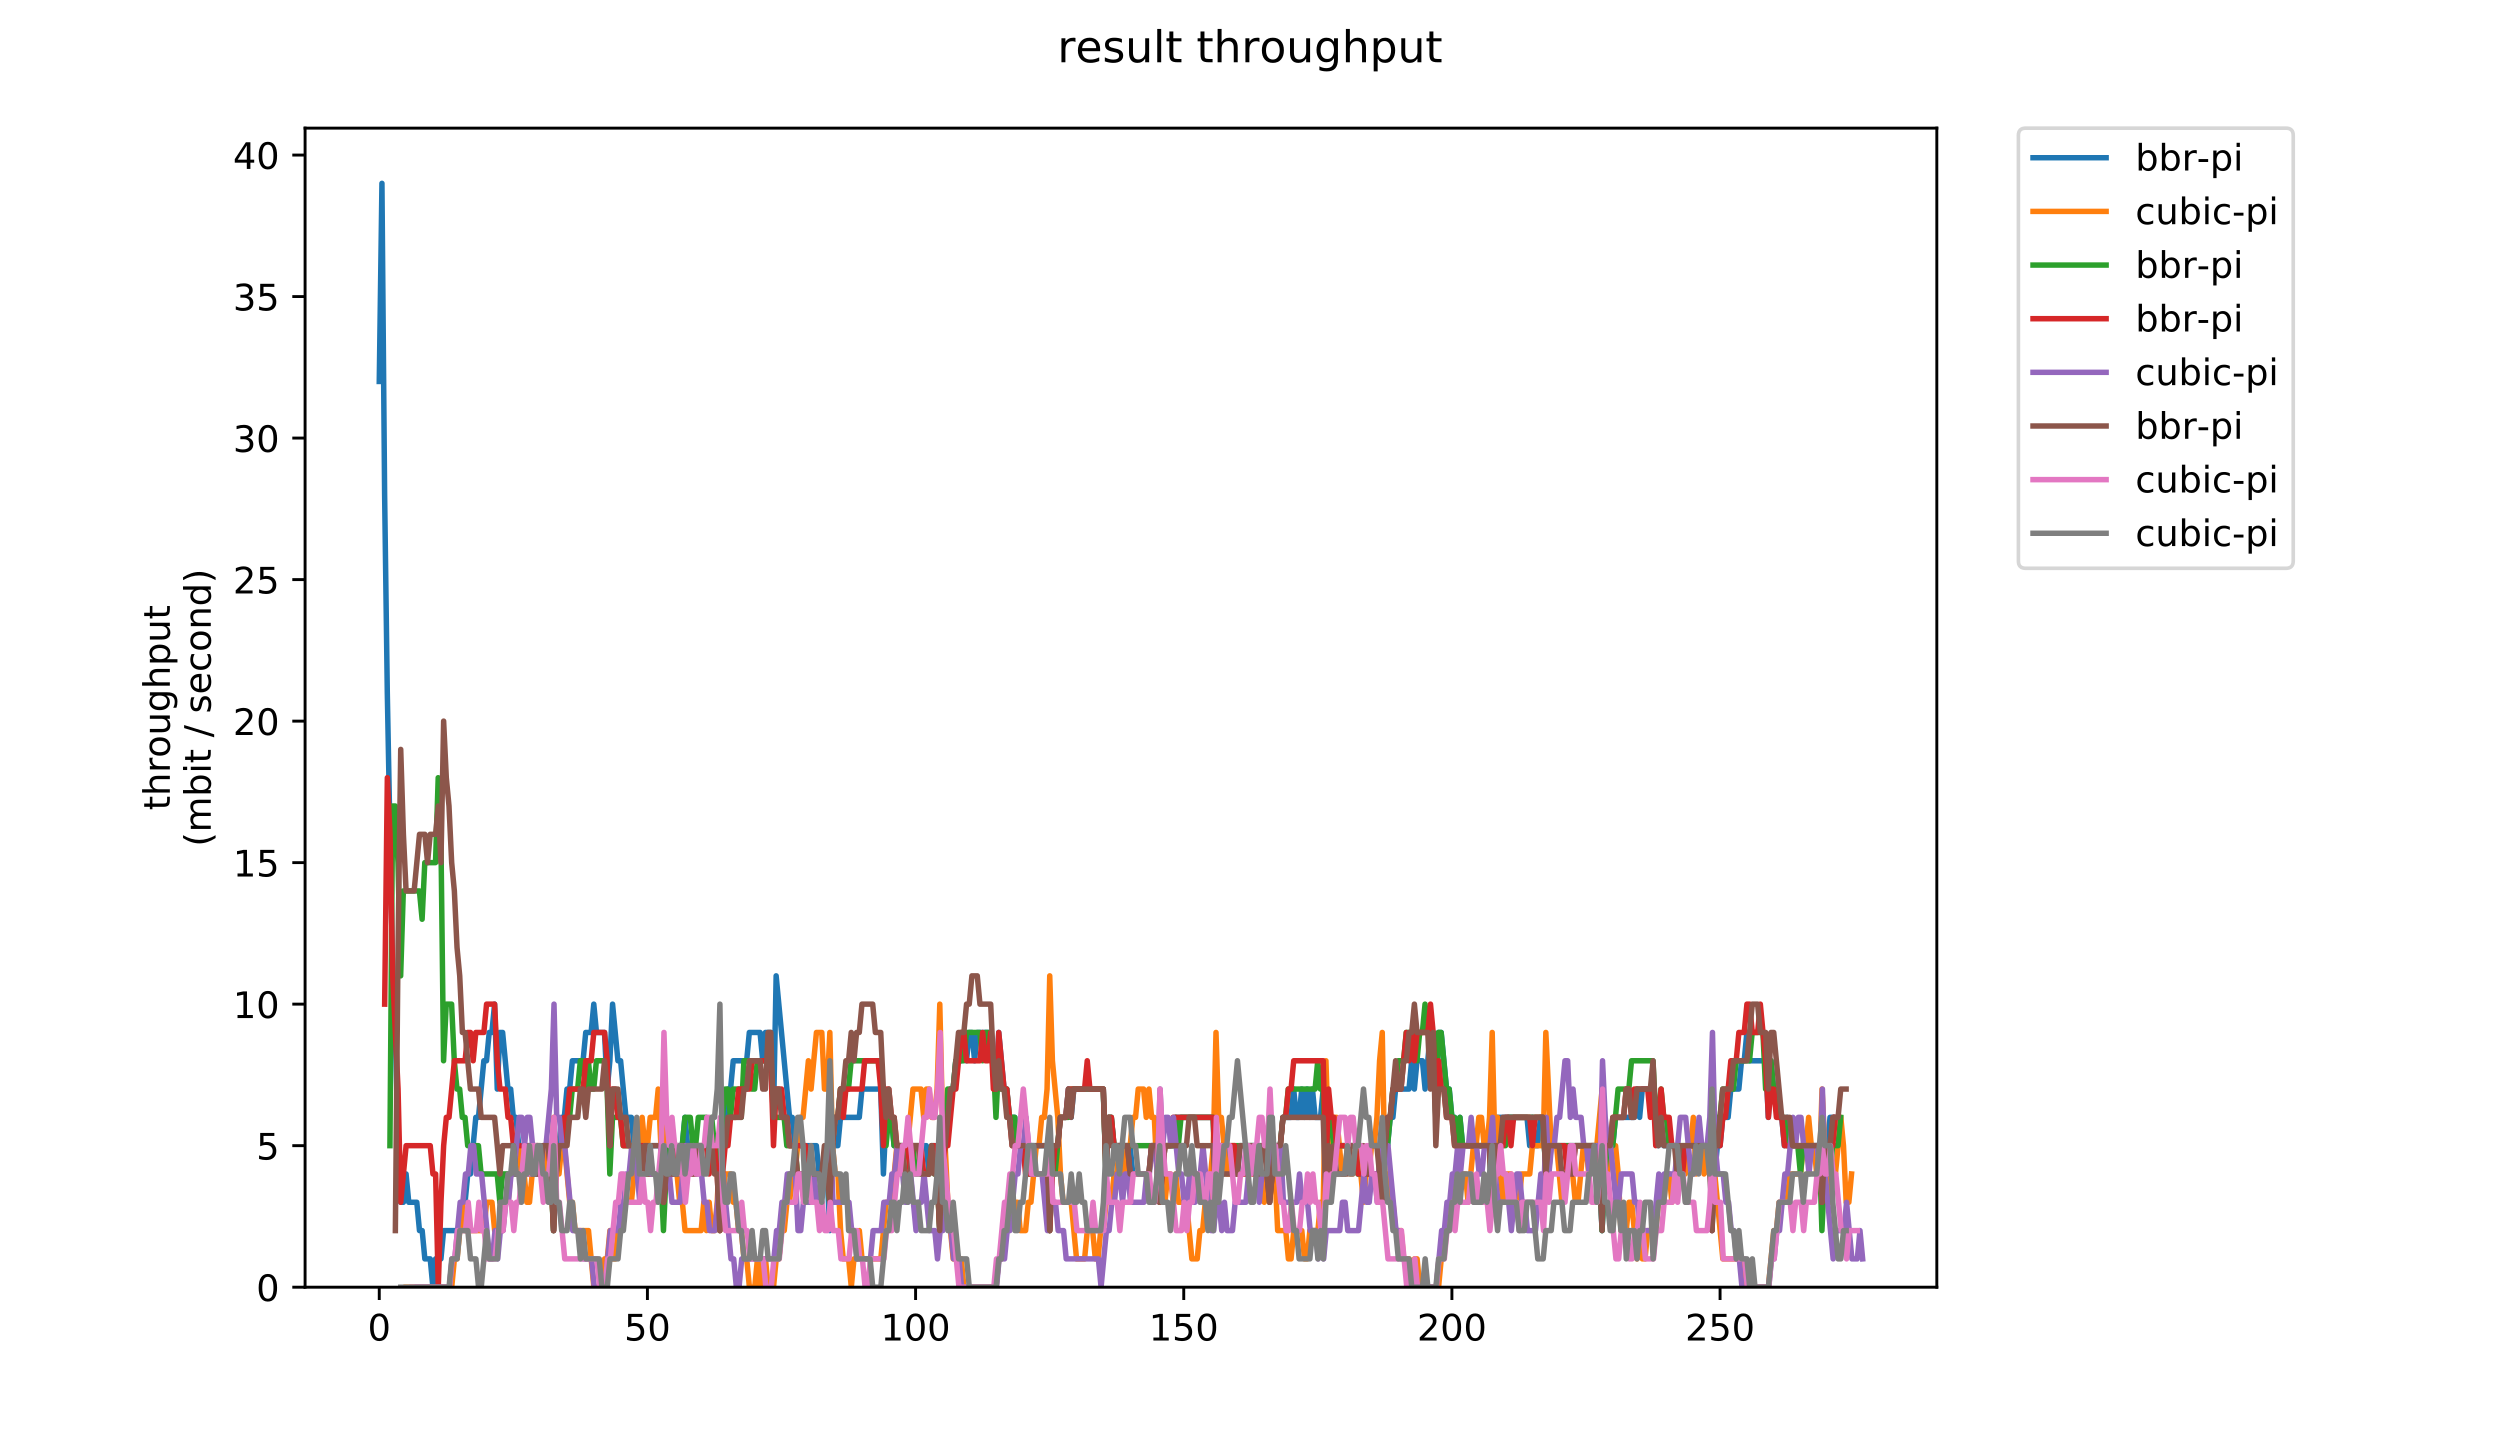<?xml version="1.0" encoding="utf-8" standalone="no"?>
<!DOCTYPE svg PUBLIC "-//W3C//DTD SVG 1.1//EN"
  "http://www.w3.org/Graphics/SVG/1.1/DTD/svg11.dtd">
<!-- Created with matplotlib (https://matplotlib.org/) -->
<svg height="396pt" version="1.1" viewBox="0 0 684 396" width="684pt" xmlns="http://www.w3.org/2000/svg" xmlns:xlink="http://www.w3.org/1999/xlink">
 <defs>
  <style type="text/css">
*{stroke-linecap:butt;stroke-linejoin:round;}
  </style>
 </defs>
 <g id="figure_1">
  <g id="patch_1">
   <path d="M 0 396 
L 684 396 
L 684 0 
L 0 0 
z
" style="fill:#ffffff;"/>
  </g>
  <g id="axes_1">
   <g id="patch_2">
    <path d="M 83.472 352.174 
L 529.913 352.174 
L 529.913 35.062 
L 83.472 35.062 
z
" style="fill:#ffffff;"/>
   </g>
   <g id="matplotlib.axis_1">
    <g id="xtick_1">
     <g id="line2d_1">
      <defs>
       <path d="M 0 0 
L 0 3.5 
" id="mb9fd6bb083" style="stroke:#000000;stroke-width:0.8;"/>
      </defs>
      <g>
       <use style="stroke:#000000;stroke-width:0.8;" x="103.765" xlink:href="#mb9fd6bb083" y="352.174"/>
      </g>
     </g>
     <g id="text_1">
      <!-- 0 -->
      <defs>
       <path d="M 31.781 66.406 
Q 24.172 66.406 20.328 58.906 
Q 16.5 51.422 16.5 36.375 
Q 16.5 21.391 20.328 13.891 
Q 24.172 6.391 31.781 6.391 
Q 39.453 6.391 43.281 13.891 
Q 47.125 21.391 47.125 36.375 
Q 47.125 51.422 43.281 58.906 
Q 39.453 66.406 31.781 66.406 
z
M 31.781 74.219 
Q 44.047 74.219 50.516 64.516 
Q 56.984 54.828 56.984 36.375 
Q 56.984 17.969 50.516 8.266 
Q 44.047 -1.422 31.781 -1.422 
Q 19.531 -1.422 13.062 8.266 
Q 6.594 17.969 6.594 36.375 
Q 6.594 54.828 13.062 64.516 
Q 19.531 74.219 31.781 74.219 
z
" id="DejaVuSans-48"/>
      </defs>
      <g transform="translate(100.584 366.773)scale(0.1 -0.1)">
       <use xlink:href="#DejaVuSans-48"/>
      </g>
     </g>
    </g>
    <g id="xtick_2">
     <g id="line2d_2">
      <g>
       <use style="stroke:#000000;stroke-width:0.8;" x="177.134" xlink:href="#mb9fd6bb083" y="352.174"/>
      </g>
     </g>
     <g id="text_2">
      <!-- 50 -->
      <defs>
       <path d="M 10.797 72.906 
L 49.516 72.906 
L 49.516 64.594 
L 19.828 64.594 
L 19.828 46.734 
Q 21.969 47.469 24.109 47.828 
Q 26.266 48.188 28.422 48.188 
Q 40.625 48.188 47.75 41.5 
Q 54.891 34.812 54.891 23.391 
Q 54.891 11.625 47.562 5.094 
Q 40.234 -1.422 26.906 -1.422 
Q 22.312 -1.422 17.547 -0.641 
Q 12.797 0.141 7.719 1.703 
L 7.719 11.625 
Q 12.109 9.234 16.797 8.062 
Q 21.484 6.891 26.703 6.891 
Q 35.156 6.891 40.078 11.328 
Q 45.016 15.766 45.016 23.391 
Q 45.016 31 40.078 35.438 
Q 35.156 39.891 26.703 39.891 
Q 22.75 39.891 18.812 39.016 
Q 14.891 38.141 10.797 36.281 
z
" id="DejaVuSans-53"/>
      </defs>
      <g transform="translate(170.772 366.773)scale(0.1 -0.1)">
       <use xlink:href="#DejaVuSans-53"/>
       <use x="63.623" xlink:href="#DejaVuSans-48"/>
      </g>
     </g>
    </g>
    <g id="xtick_3">
     <g id="line2d_3">
      <g>
       <use style="stroke:#000000;stroke-width:0.8;" x="250.504" xlink:href="#mb9fd6bb083" y="352.174"/>
      </g>
     </g>
     <g id="text_3">
      <!-- 100 -->
      <defs>
       <path d="M 12.406 8.297 
L 28.516 8.297 
L 28.516 63.922 
L 10.984 60.406 
L 10.984 69.391 
L 28.422 72.906 
L 38.281 72.906 
L 38.281 8.297 
L 54.391 8.297 
L 54.391 0 
L 12.406 0 
z
" id="DejaVuSans-49"/>
      </defs>
      <g transform="translate(240.96 366.773)scale(0.1 -0.1)">
       <use xlink:href="#DejaVuSans-49"/>
       <use x="63.623" xlink:href="#DejaVuSans-48"/>
       <use x="127.246" xlink:href="#DejaVuSans-48"/>
      </g>
     </g>
    </g>
    <g id="xtick_4">
     <g id="line2d_4">
      <g>
       <use style="stroke:#000000;stroke-width:0.8;" x="323.873" xlink:href="#mb9fd6bb083" y="352.174"/>
      </g>
     </g>
     <g id="text_4">
      <!-- 150 -->
      <g transform="translate(314.329 366.773)scale(0.1 -0.1)">
       <use xlink:href="#DejaVuSans-49"/>
       <use x="63.623" xlink:href="#DejaVuSans-53"/>
       <use x="127.246" xlink:href="#DejaVuSans-48"/>
      </g>
     </g>
    </g>
    <g id="xtick_5">
     <g id="line2d_5">
      <g>
       <use style="stroke:#000000;stroke-width:0.8;" x="397.242" xlink:href="#mb9fd6bb083" y="352.174"/>
      </g>
     </g>
     <g id="text_5">
      <!-- 200 -->
      <defs>
       <path d="M 19.188 8.297 
L 53.609 8.297 
L 53.609 0 
L 7.328 0 
L 7.328 8.297 
Q 12.938 14.109 22.625 23.891 
Q 32.328 33.688 34.812 36.531 
Q 39.547 41.844 41.422 45.531 
Q 43.312 49.219 43.312 52.781 
Q 43.312 58.594 39.234 62.25 
Q 35.156 65.922 28.609 65.922 
Q 23.969 65.922 18.812 64.312 
Q 13.672 62.703 7.812 59.422 
L 7.812 69.391 
Q 13.766 71.781 18.938 73 
Q 24.125 74.219 28.422 74.219 
Q 39.75 74.219 46.484 68.547 
Q 53.219 62.891 53.219 53.422 
Q 53.219 48.922 51.531 44.891 
Q 49.859 40.875 45.406 35.406 
Q 44.188 33.984 37.641 27.219 
Q 31.109 20.453 19.188 8.297 
z
" id="DejaVuSans-50"/>
      </defs>
      <g transform="translate(387.698 366.773)scale(0.1 -0.1)">
       <use xlink:href="#DejaVuSans-50"/>
       <use x="63.623" xlink:href="#DejaVuSans-48"/>
       <use x="127.246" xlink:href="#DejaVuSans-48"/>
      </g>
     </g>
    </g>
    <g id="xtick_6">
     <g id="line2d_6">
      <g>
       <use style="stroke:#000000;stroke-width:0.8;" x="470.611" xlink:href="#mb9fd6bb083" y="352.174"/>
      </g>
     </g>
     <g id="text_6">
      <!-- 250 -->
      <g transform="translate(461.068 366.773)scale(0.1 -0.1)">
       <use xlink:href="#DejaVuSans-50"/>
       <use x="63.623" xlink:href="#DejaVuSans-53"/>
       <use x="127.246" xlink:href="#DejaVuSans-48"/>
      </g>
     </g>
    </g>
   </g>
   <g id="matplotlib.axis_2">
    <g id="ytick_1">
     <g id="line2d_7">
      <defs>
       <path d="M 0 0 
L -3.5 0 
" id="m2fb9c4076b" style="stroke:#000000;stroke-width:0.8;"/>
      </defs>
      <g>
       <use style="stroke:#000000;stroke-width:0.8;" x="83.472" xlink:href="#m2fb9c4076b" y="352.174"/>
      </g>
     </g>
     <g id="text_7">
      <!-- 0 -->
      <g transform="translate(70.11 355.973)scale(0.1 -0.1)">
       <use xlink:href="#DejaVuSans-48"/>
      </g>
     </g>
    </g>
    <g id="ytick_2">
     <g id="line2d_8">
      <g>
       <use style="stroke:#000000;stroke-width:0.8;" x="83.472" xlink:href="#m2fb9c4076b" y="313.455"/>
      </g>
     </g>
     <g id="text_8">
      <!-- 5 -->
      <g transform="translate(70.11 317.254)scale(0.1 -0.1)">
       <use xlink:href="#DejaVuSans-53"/>
      </g>
     </g>
    </g>
    <g id="ytick_3">
     <g id="line2d_9">
      <g>
       <use style="stroke:#000000;stroke-width:0.8;" x="83.472" xlink:href="#m2fb9c4076b" y="274.735"/>
      </g>
     </g>
     <g id="text_9">
      <!-- 10 -->
      <g transform="translate(63.747 278.535)scale(0.1 -0.1)">
       <use xlink:href="#DejaVuSans-49"/>
       <use x="63.623" xlink:href="#DejaVuSans-48"/>
      </g>
     </g>
    </g>
    <g id="ytick_4">
     <g id="line2d_10">
      <g>
       <use style="stroke:#000000;stroke-width:0.8;" x="83.472" xlink:href="#m2fb9c4076b" y="236.016"/>
      </g>
     </g>
     <g id="text_10">
      <!-- 15 -->
      <g transform="translate(63.747 239.815)scale(0.1 -0.1)">
       <use xlink:href="#DejaVuSans-49"/>
       <use x="63.623" xlink:href="#DejaVuSans-53"/>
      </g>
     </g>
    </g>
    <g id="ytick_5">
     <g id="line2d_11">
      <g>
       <use style="stroke:#000000;stroke-width:0.8;" x="83.472" xlink:href="#m2fb9c4076b" y="197.297"/>
      </g>
     </g>
     <g id="text_11">
      <!-- 20 -->
      <g transform="translate(63.747 201.096)scale(0.1 -0.1)">
       <use xlink:href="#DejaVuSans-50"/>
       <use x="63.623" xlink:href="#DejaVuSans-48"/>
      </g>
     </g>
    </g>
    <g id="ytick_6">
     <g id="line2d_12">
      <g>
       <use style="stroke:#000000;stroke-width:0.8;" x="83.472" xlink:href="#m2fb9c4076b" y="158.577"/>
      </g>
     </g>
     <g id="text_12">
      <!-- 25 -->
      <g transform="translate(63.747 162.377)scale(0.1 -0.1)">
       <use xlink:href="#DejaVuSans-50"/>
       <use x="63.623" xlink:href="#DejaVuSans-53"/>
      </g>
     </g>
    </g>
    <g id="ytick_7">
     <g id="line2d_13">
      <g>
       <use style="stroke:#000000;stroke-width:0.8;" x="83.472" xlink:href="#m2fb9c4076b" y="119.858"/>
      </g>
     </g>
     <g id="text_13">
      <!-- 30 -->
      <defs>
       <path d="M 40.578 39.312 
Q 47.656 37.797 51.625 33 
Q 55.609 28.219 55.609 21.188 
Q 55.609 10.406 48.188 4.484 
Q 40.766 -1.422 27.094 -1.422 
Q 22.516 -1.422 17.656 -0.516 
Q 12.797 0.391 7.625 2.203 
L 7.625 11.719 
Q 11.719 9.328 16.594 8.109 
Q 21.484 6.891 26.812 6.891 
Q 36.078 6.891 40.938 10.547 
Q 45.797 14.203 45.797 21.188 
Q 45.797 27.641 41.281 31.266 
Q 36.766 34.906 28.719 34.906 
L 20.219 34.906 
L 20.219 43.016 
L 29.109 43.016 
Q 36.375 43.016 40.234 45.922 
Q 44.094 48.828 44.094 54.297 
Q 44.094 59.906 40.109 62.906 
Q 36.141 65.922 28.719 65.922 
Q 24.656 65.922 20.016 65.031 
Q 15.375 64.156 9.812 62.312 
L 9.812 71.094 
Q 15.438 72.656 20.344 73.438 
Q 25.25 74.219 29.594 74.219 
Q 40.828 74.219 47.359 69.109 
Q 53.906 64.016 53.906 55.328 
Q 53.906 49.266 50.438 45.094 
Q 46.969 40.922 40.578 39.312 
z
" id="DejaVuSans-51"/>
      </defs>
      <g transform="translate(63.747 123.657)scale(0.1 -0.1)">
       <use xlink:href="#DejaVuSans-51"/>
       <use x="63.623" xlink:href="#DejaVuSans-48"/>
      </g>
     </g>
    </g>
    <g id="ytick_8">
     <g id="line2d_14">
      <g>
       <use style="stroke:#000000;stroke-width:0.8;" x="83.472" xlink:href="#m2fb9c4076b" y="81.139"/>
      </g>
     </g>
     <g id="text_14">
      <!-- 35 -->
      <g transform="translate(63.747 84.938)scale(0.1 -0.1)">
       <use xlink:href="#DejaVuSans-51"/>
       <use x="63.623" xlink:href="#DejaVuSans-53"/>
      </g>
     </g>
    </g>
    <g id="ytick_9">
     <g id="line2d_15">
      <g>
       <use style="stroke:#000000;stroke-width:0.8;" x="83.472" xlink:href="#m2fb9c4076b" y="42.419"/>
      </g>
     </g>
     <g id="text_15">
      <!-- 40 -->
      <defs>
       <path d="M 37.797 64.312 
L 12.891 25.391 
L 37.797 25.391 
z
M 35.203 72.906 
L 47.609 72.906 
L 47.609 25.391 
L 58.016 25.391 
L 58.016 17.188 
L 47.609 17.188 
L 47.609 0 
L 37.797 0 
L 37.797 17.188 
L 4.891 17.188 
L 4.891 26.703 
z
" id="DejaVuSans-52"/>
      </defs>
      <g transform="translate(63.747 46.218)scale(0.1 -0.1)">
       <use xlink:href="#DejaVuSans-52"/>
       <use x="63.623" xlink:href="#DejaVuSans-48"/>
      </g>
     </g>
    </g>
    <g id="text_16">
     <!-- throughput -->
     <defs>
      <path d="M 18.312 70.219 
L 18.312 54.688 
L 36.812 54.688 
L 36.812 47.703 
L 18.312 47.703 
L 18.312 18.016 
Q 18.312 11.328 20.141 9.422 
Q 21.969 7.516 27.594 7.516 
L 36.812 7.516 
L 36.812 0 
L 27.594 0 
Q 17.188 0 13.234 3.875 
Q 9.281 7.766 9.281 18.016 
L 9.281 47.703 
L 2.688 47.703 
L 2.688 54.688 
L 9.281 54.688 
L 9.281 70.219 
z
" id="DejaVuSans-116"/>
      <path d="M 54.891 33.016 
L 54.891 0 
L 45.906 0 
L 45.906 32.719 
Q 45.906 40.484 42.875 44.328 
Q 39.844 48.188 33.797 48.188 
Q 26.516 48.188 22.312 43.547 
Q 18.109 38.922 18.109 30.906 
L 18.109 0 
L 9.078 0 
L 9.078 75.984 
L 18.109 75.984 
L 18.109 46.188 
Q 21.344 51.125 25.703 53.562 
Q 30.078 56 35.797 56 
Q 45.219 56 50.047 50.172 
Q 54.891 44.344 54.891 33.016 
z
" id="DejaVuSans-104"/>
      <path d="M 41.109 46.297 
Q 39.594 47.172 37.812 47.578 
Q 36.031 48 33.891 48 
Q 26.266 48 22.188 43.047 
Q 18.109 38.094 18.109 28.812 
L 18.109 0 
L 9.078 0 
L 9.078 54.688 
L 18.109 54.688 
L 18.109 46.188 
Q 20.953 51.172 25.484 53.578 
Q 30.031 56 36.531 56 
Q 37.453 56 38.578 55.875 
Q 39.703 55.766 41.062 55.516 
z
" id="DejaVuSans-114"/>
      <path d="M 30.609 48.391 
Q 23.391 48.391 19.188 42.75 
Q 14.984 37.109 14.984 27.297 
Q 14.984 17.484 19.156 11.844 
Q 23.344 6.203 30.609 6.203 
Q 37.797 6.203 41.984 11.859 
Q 46.188 17.531 46.188 27.297 
Q 46.188 37.016 41.984 42.703 
Q 37.797 48.391 30.609 48.391 
z
M 30.609 56 
Q 42.328 56 49.016 48.375 
Q 55.719 40.766 55.719 27.297 
Q 55.719 13.875 49.016 6.219 
Q 42.328 -1.422 30.609 -1.422 
Q 18.844 -1.422 12.172 6.219 
Q 5.516 13.875 5.516 27.297 
Q 5.516 40.766 12.172 48.375 
Q 18.844 56 30.609 56 
z
" id="DejaVuSans-111"/>
      <path d="M 8.5 21.578 
L 8.5 54.688 
L 17.484 54.688 
L 17.484 21.922 
Q 17.484 14.156 20.5 10.266 
Q 23.531 6.391 29.594 6.391 
Q 36.859 6.391 41.078 11.031 
Q 45.312 15.672 45.312 23.688 
L 45.312 54.688 
L 54.297 54.688 
L 54.297 0 
L 45.312 0 
L 45.312 8.406 
Q 42.047 3.422 37.719 1 
Q 33.406 -1.422 27.688 -1.422 
Q 18.266 -1.422 13.375 4.438 
Q 8.5 10.297 8.5 21.578 
z
M 31.109 56 
z
" id="DejaVuSans-117"/>
      <path d="M 45.406 27.984 
Q 45.406 37.75 41.375 43.109 
Q 37.359 48.484 30.078 48.484 
Q 22.859 48.484 18.828 43.109 
Q 14.797 37.75 14.797 27.984 
Q 14.797 18.266 18.828 12.891 
Q 22.859 7.516 30.078 7.516 
Q 37.359 7.516 41.375 12.891 
Q 45.406 18.266 45.406 27.984 
z
M 54.391 6.781 
Q 54.391 -7.172 48.188 -13.984 
Q 42 -20.797 29.203 -20.797 
Q 24.469 -20.797 20.266 -20.094 
Q 16.062 -19.391 12.109 -17.922 
L 12.109 -9.188 
Q 16.062 -11.328 19.922 -12.344 
Q 23.781 -13.375 27.781 -13.375 
Q 36.625 -13.375 41.016 -8.766 
Q 45.406 -4.156 45.406 5.172 
L 45.406 9.625 
Q 42.625 4.781 38.281 2.391 
Q 33.938 0 27.875 0 
Q 17.828 0 11.672 7.656 
Q 5.516 15.328 5.516 27.984 
Q 5.516 40.672 11.672 48.328 
Q 17.828 56 27.875 56 
Q 33.938 56 38.281 53.609 
Q 42.625 51.219 45.406 46.391 
L 45.406 54.688 
L 54.391 54.688 
z
" id="DejaVuSans-103"/>
      <path d="M 18.109 8.203 
L 18.109 -20.797 
L 9.078 -20.797 
L 9.078 54.688 
L 18.109 54.688 
L 18.109 46.391 
Q 20.953 51.266 25.266 53.625 
Q 29.594 56 35.594 56 
Q 45.562 56 51.781 48.094 
Q 58.016 40.188 58.016 27.297 
Q 58.016 14.406 51.781 6.484 
Q 45.562 -1.422 35.594 -1.422 
Q 29.594 -1.422 25.266 0.953 
Q 20.953 3.328 18.109 8.203 
z
M 48.688 27.297 
Q 48.688 37.203 44.609 42.844 
Q 40.531 48.484 33.406 48.484 
Q 26.266 48.484 22.188 42.844 
Q 18.109 37.203 18.109 27.297 
Q 18.109 17.391 22.188 11.75 
Q 26.266 6.109 33.406 6.109 
Q 40.531 6.109 44.609 11.75 
Q 48.688 17.391 48.688 27.297 
z
" id="DejaVuSans-112"/>
     </defs>
     <g transform="translate(46.47 221.675)rotate(-90)scale(0.1 -0.1)">
      <use xlink:href="#DejaVuSans-116"/>
      <use x="39.209" xlink:href="#DejaVuSans-104"/>
      <use x="102.588" xlink:href="#DejaVuSans-114"/>
      <use x="143.67" xlink:href="#DejaVuSans-111"/>
      <use x="204.852" xlink:href="#DejaVuSans-117"/>
      <use x="268.23" xlink:href="#DejaVuSans-103"/>
      <use x="331.707" xlink:href="#DejaVuSans-104"/>
      <use x="395.086" xlink:href="#DejaVuSans-112"/>
      <use x="458.562" xlink:href="#DejaVuSans-117"/>
      <use x="521.941" xlink:href="#DejaVuSans-116"/>
     </g>
     <!-- (mbit / second) -->
     <defs>
      <path d="M 31 75.875 
Q 24.469 64.656 21.281 53.656 
Q 18.109 42.672 18.109 31.391 
Q 18.109 20.125 21.312 9.062 
Q 24.516 -2 31 -13.188 
L 23.188 -13.188 
Q 15.875 -1.703 12.234 9.375 
Q 8.594 20.453 8.594 31.391 
Q 8.594 42.281 12.203 53.312 
Q 15.828 64.359 23.188 75.875 
z
" id="DejaVuSans-40"/>
      <path d="M 52 44.188 
Q 55.375 50.25 60.062 53.125 
Q 64.75 56 71.094 56 
Q 79.641 56 84.281 50.016 
Q 88.922 44.047 88.922 33.016 
L 88.922 0 
L 79.891 0 
L 79.891 32.719 
Q 79.891 40.578 77.094 44.375 
Q 74.312 48.188 68.609 48.188 
Q 61.625 48.188 57.562 43.547 
Q 53.516 38.922 53.516 30.906 
L 53.516 0 
L 44.484 0 
L 44.484 32.719 
Q 44.484 40.625 41.703 44.406 
Q 38.922 48.188 33.109 48.188 
Q 26.219 48.188 22.156 43.531 
Q 18.109 38.875 18.109 30.906 
L 18.109 0 
L 9.078 0 
L 9.078 54.688 
L 18.109 54.688 
L 18.109 46.188 
Q 21.188 51.219 25.484 53.609 
Q 29.781 56 35.688 56 
Q 41.656 56 45.828 52.969 
Q 50 49.953 52 44.188 
z
" id="DejaVuSans-109"/>
      <path d="M 48.688 27.297 
Q 48.688 37.203 44.609 42.844 
Q 40.531 48.484 33.406 48.484 
Q 26.266 48.484 22.188 42.844 
Q 18.109 37.203 18.109 27.297 
Q 18.109 17.391 22.188 11.75 
Q 26.266 6.109 33.406 6.109 
Q 40.531 6.109 44.609 11.75 
Q 48.688 17.391 48.688 27.297 
z
M 18.109 46.391 
Q 20.953 51.266 25.266 53.625 
Q 29.594 56 35.594 56 
Q 45.562 56 51.781 48.094 
Q 58.016 40.188 58.016 27.297 
Q 58.016 14.406 51.781 6.484 
Q 45.562 -1.422 35.594 -1.422 
Q 29.594 -1.422 25.266 0.953 
Q 20.953 3.328 18.109 8.203 
L 18.109 0 
L 9.078 0 
L 9.078 75.984 
L 18.109 75.984 
z
" id="DejaVuSans-98"/>
      <path d="M 9.422 54.688 
L 18.406 54.688 
L 18.406 0 
L 9.422 0 
z
M 9.422 75.984 
L 18.406 75.984 
L 18.406 64.594 
L 9.422 64.594 
z
" id="DejaVuSans-105"/>
      <path id="DejaVuSans-32"/>
      <path d="M 25.391 72.906 
L 33.688 72.906 
L 8.297 -9.281 
L 0 -9.281 
z
" id="DejaVuSans-47"/>
      <path d="M 44.281 53.078 
L 44.281 44.578 
Q 40.484 46.531 36.375 47.5 
Q 32.281 48.484 27.875 48.484 
Q 21.188 48.484 17.844 46.438 
Q 14.5 44.391 14.5 40.281 
Q 14.5 37.156 16.891 35.375 
Q 19.281 33.594 26.516 31.984 
L 29.594 31.297 
Q 39.156 29.25 43.188 25.516 
Q 47.219 21.781 47.219 15.094 
Q 47.219 7.469 41.188 3.016 
Q 35.156 -1.422 24.609 -1.422 
Q 20.219 -1.422 15.453 -0.562 
Q 10.688 0.297 5.422 2 
L 5.422 11.281 
Q 10.406 8.688 15.234 7.391 
Q 20.062 6.109 24.812 6.109 
Q 31.156 6.109 34.562 8.281 
Q 37.984 10.453 37.984 14.406 
Q 37.984 18.062 35.516 20.016 
Q 33.062 21.969 24.703 23.781 
L 21.578 24.516 
Q 13.234 26.266 9.516 29.906 
Q 5.812 33.547 5.812 39.891 
Q 5.812 47.609 11.281 51.797 
Q 16.75 56 26.812 56 
Q 31.781 56 36.172 55.266 
Q 40.578 54.547 44.281 53.078 
z
" id="DejaVuSans-115"/>
      <path d="M 56.203 29.594 
L 56.203 25.203 
L 14.891 25.203 
Q 15.484 15.922 20.484 11.062 
Q 25.484 6.203 34.422 6.203 
Q 39.594 6.203 44.453 7.469 
Q 49.312 8.734 54.109 11.281 
L 54.109 2.781 
Q 49.266 0.734 44.188 -0.344 
Q 39.109 -1.422 33.891 -1.422 
Q 20.797 -1.422 13.156 6.188 
Q 5.516 13.812 5.516 26.812 
Q 5.516 40.234 12.766 48.109 
Q 20.016 56 32.328 56 
Q 43.359 56 49.781 48.891 
Q 56.203 41.797 56.203 29.594 
z
M 47.219 32.234 
Q 47.125 39.594 43.094 43.984 
Q 39.062 48.391 32.422 48.391 
Q 24.906 48.391 20.391 44.141 
Q 15.875 39.891 15.188 32.172 
z
" id="DejaVuSans-101"/>
      <path d="M 48.781 52.594 
L 48.781 44.188 
Q 44.969 46.297 41.141 47.344 
Q 37.312 48.391 33.406 48.391 
Q 24.656 48.391 19.812 42.844 
Q 14.984 37.312 14.984 27.297 
Q 14.984 17.281 19.812 11.734 
Q 24.656 6.203 33.406 6.203 
Q 37.312 6.203 41.141 7.25 
Q 44.969 8.297 48.781 10.406 
L 48.781 2.094 
Q 45.016 0.344 40.984 -0.531 
Q 36.969 -1.422 32.422 -1.422 
Q 20.062 -1.422 12.781 6.344 
Q 5.516 14.109 5.516 27.297 
Q 5.516 40.672 12.859 48.328 
Q 20.219 56 33.016 56 
Q 37.156 56 41.109 55.141 
Q 45.062 54.297 48.781 52.594 
z
" id="DejaVuSans-99"/>
      <path d="M 54.891 33.016 
L 54.891 0 
L 45.906 0 
L 45.906 32.719 
Q 45.906 40.484 42.875 44.328 
Q 39.844 48.188 33.797 48.188 
Q 26.516 48.188 22.312 43.547 
Q 18.109 38.922 18.109 30.906 
L 18.109 0 
L 9.078 0 
L 9.078 54.688 
L 18.109 54.688 
L 18.109 46.188 
Q 21.344 51.125 25.703 53.562 
Q 30.078 56 35.797 56 
Q 45.219 56 50.047 50.172 
Q 54.891 44.344 54.891 33.016 
z
" id="DejaVuSans-110"/>
      <path d="M 45.406 46.391 
L 45.406 75.984 
L 54.391 75.984 
L 54.391 0 
L 45.406 0 
L 45.406 8.203 
Q 42.578 3.328 38.25 0.953 
Q 33.938 -1.422 27.875 -1.422 
Q 17.969 -1.422 11.734 6.484 
Q 5.516 14.406 5.516 27.297 
Q 5.516 40.188 11.734 48.094 
Q 17.969 56 27.875 56 
Q 33.938 56 38.25 53.625 
Q 42.578 51.266 45.406 46.391 
z
M 14.797 27.297 
Q 14.797 17.391 18.875 11.75 
Q 22.953 6.109 30.078 6.109 
Q 37.203 6.109 41.297 11.75 
Q 45.406 17.391 45.406 27.297 
Q 45.406 37.203 41.297 42.844 
Q 37.203 48.484 30.078 48.484 
Q 22.953 48.484 18.875 42.844 
Q 14.797 37.203 14.797 27.297 
z
" id="DejaVuSans-100"/>
      <path d="M 8.016 75.875 
L 15.828 75.875 
Q 23.141 64.359 26.781 53.312 
Q 30.422 42.281 30.422 31.391 
Q 30.422 20.453 26.781 9.375 
Q 23.141 -1.703 15.828 -13.188 
L 8.016 -13.188 
Q 14.5 -2 17.703 9.062 
Q 20.906 20.125 20.906 31.391 
Q 20.906 42.672 17.703 53.656 
Q 14.5 64.656 8.016 75.875 
z
" id="DejaVuSans-41"/>
     </defs>
     <g transform="translate(57.668 231.609)rotate(-90)scale(0.1 -0.1)">
      <use xlink:href="#DejaVuSans-40"/>
      <use x="39.014" xlink:href="#DejaVuSans-109"/>
      <use x="136.426" xlink:href="#DejaVuSans-98"/>
      <use x="199.902" xlink:href="#DejaVuSans-105"/>
      <use x="227.686" xlink:href="#DejaVuSans-116"/>
      <use x="266.895" xlink:href="#DejaVuSans-32"/>
      <use x="298.682" xlink:href="#DejaVuSans-47"/>
      <use x="332.373" xlink:href="#DejaVuSans-32"/>
      <use x="364.16" xlink:href="#DejaVuSans-115"/>
      <use x="416.26" xlink:href="#DejaVuSans-101"/>
      <use x="477.783" xlink:href="#DejaVuSans-99"/>
      <use x="532.764" xlink:href="#DejaVuSans-111"/>
      <use x="593.945" xlink:href="#DejaVuSans-110"/>
      <use x="657.324" xlink:href="#DejaVuSans-100"/>
      <use x="720.801" xlink:href="#DejaVuSans-41"/>
     </g>
    </g>
   </g>
   <g id="line2d_16">
    <path clip-path="url(#pa1b3e32cb6)" d="M 103.765 104.37 
L 104.499 50.163 
L 105.232 135.346 
L 105.966 189.553 
L 107.434 266.992 
L 108.167 282.479 
L 108.901 313.455 
L 109.635 328.943 
L 110.368 328.943 
L 111.102 321.199 
L 111.836 328.943 
L 114.037 328.943 
L 114.77 336.686 
L 115.504 336.686 
L 116.238 344.43 
L 117.705 344.43 
L 118.439 352.174 
L 119.173 344.43 
L 120.64 344.43 
L 121.374 336.686 
L 125.776 336.686 
L 126.51 328.943 
L 127.243 328.943 
L 127.977 321.199 
L 128.711 321.199 
L 130.178 305.711 
L 130.912 305.711 
L 132.379 290.223 
L 133.113 290.223 
L 133.846 282.479 
L 134.58 282.479 
L 135.314 274.735 
L 136.048 297.967 
L 136.781 282.479 
L 137.515 282.479 
L 138.982 297.967 
L 139.716 297.967 
L 140.45 305.711 
L 141.183 305.711 
L 141.917 313.455 
L 147.053 313.455 
L 147.787 321.199 
L 148.52 313.455 
L 150.721 313.455 
L 151.455 336.686 
L 152.189 313.455 
L 152.922 313.455 
L 153.656 305.711 
L 154.39 305.711 
L 155.124 297.967 
L 155.857 297.967 
L 156.591 290.223 
L 159.526 290.223 
L 160.259 282.479 
L 161.727 282.479 
L 162.46 274.735 
L 163.194 282.479 
L 165.395 282.479 
L 166.129 297.967 
L 166.863 290.223 
L 167.596 274.735 
L 169.064 290.223 
L 169.797 290.223 
L 171.265 305.711 
L 172.732 305.711 
L 173.466 313.455 
L 180.803 313.455 
L 181.536 328.943 
L 183.004 313.455 
L 186.672 313.455 
L 187.406 305.711 
L 188.14 313.455 
L 196.21 313.455 
L 196.944 328.943 
L 197.678 305.711 
L 198.411 305.711 
L 199.145 297.967 
L 199.879 297.967 
L 200.612 290.223 
L 204.281 290.223 
L 205.015 282.479 
L 207.949 282.479 
L 208.683 290.223 
L 209.417 282.479 
L 210.884 282.479 
L 211.618 305.711 
L 212.352 266.992 
L 216.02 305.711 
L 216.754 305.711 
L 217.487 313.455 
L 223.357 313.455 
L 224.091 321.199 
L 226.292 321.199 
L 227.025 336.686 
L 227.759 313.455 
L 229.226 313.455 
L 229.96 305.711 
L 235.096 305.711 
L 235.83 297.967 
L 240.966 297.967 
L 241.699 321.199 
L 242.433 305.711 
L 243.9 305.711 
L 244.634 313.455 
L 253.438 313.455 
L 254.172 321.199 
L 254.906 313.455 
L 256.373 313.455 
L 257.107 336.686 
L 257.84 313.455 
L 258.574 305.711 
L 259.308 305.711 
L 260.042 297.967 
L 260.775 297.967 
L 261.509 290.223 
L 262.976 290.223 
L 263.71 282.479 
L 264.444 290.223 
L 265.177 282.479 
L 265.911 282.479 
L 266.645 290.223 
L 267.378 282.479 
L 271.047 282.479 
L 272.514 297.967 
L 273.248 282.479 
L 274.715 297.967 
L 275.449 297.967 
L 276.183 305.711 
L 277.65 305.711 
L 278.384 313.455 
L 286.454 313.455 
L 287.188 336.686 
L 287.922 321.199 
L 288.656 313.455 
L 289.389 313.455 
L 290.123 305.711 
L 291.59 305.711 
L 292.324 297.967 
L 293.058 305.711 
L 293.791 297.967 
L 301.862 297.967 
L 302.596 321.199 
L 303.329 305.711 
L 304.063 305.711 
L 304.797 313.455 
L 309.199 313.455 
L 309.933 321.199 
L 314.335 321.199 
L 315.068 313.455 
L 316.536 313.455 
L 317.27 328.943 
L 318.737 313.455 
L 320.938 313.455 
L 321.672 305.711 
L 331.943 305.711 
L 332.677 328.943 
L 333.411 313.455 
L 334.144 313.455 
L 334.878 321.199 
L 335.612 313.455 
L 336.346 313.455 
L 337.079 321.199 
L 338.547 321.199 
L 339.28 313.455 
L 346.617 313.455 
L 347.351 328.943 
L 348.818 313.455 
L 350.286 313.455 
L 351.019 305.711 
L 353.22 305.711 
L 353.954 297.967 
L 354.688 305.711 
L 355.422 305.711 
L 356.155 297.967 
L 356.889 305.711 
L 357.623 297.967 
L 358.356 305.711 
L 359.09 297.967 
L 359.824 305.711 
L 361.291 305.711 
L 362.025 297.967 
L 362.758 328.943 
L 363.492 313.455 
L 370.829 313.455 
L 371.563 321.199 
L 377.432 321.199 
L 378.166 328.943 
L 378.9 313.455 
L 379.633 313.455 
L 380.367 305.711 
L 381.101 305.711 
L 381.834 297.967 
L 385.503 297.967 
L 386.237 290.223 
L 386.97 297.967 
L 387.704 290.223 
L 389.171 290.223 
L 389.905 297.967 
L 391.372 282.479 
L 392.106 282.479 
L 392.84 305.711 
L 393.574 282.479 
L 394.307 282.479 
L 395.775 297.967 
L 396.508 297.967 
L 397.242 305.711 
L 397.976 305.711 
L 398.709 313.455 
L 399.443 305.711 
L 400.177 313.455 
L 407.514 313.455 
L 408.247 328.943 
L 408.981 305.711 
L 417.785 305.711 
L 418.519 313.455 
L 419.253 305.711 
L 419.986 313.455 
L 420.72 313.455 
L 421.454 305.711 
L 422.188 305.711 
L 422.921 321.199 
L 423.655 321.199 
L 424.389 313.455 
L 436.128 313.455 
L 436.861 321.199 
L 437.595 321.199 
L 438.329 336.686 
L 439.062 321.199 
L 439.796 313.455 
L 441.264 313.455 
L 441.997 305.711 
L 447.133 305.711 
L 447.867 297.967 
L 448.6 305.711 
L 449.334 297.967 
L 452.269 297.967 
L 453.736 313.455 
L 454.47 305.711 
L 455.204 313.455 
L 459.606 313.455 
L 460.34 321.199 
L 461.073 313.455 
L 467.676 313.455 
L 468.41 336.686 
L 469.144 321.199 
L 469.878 313.455 
L 470.611 313.455 
L 471.345 305.711 
L 472.812 305.711 
L 473.546 297.967 
L 475.747 297.967 
L 476.481 290.223 
L 477.214 290.223 
L 477.948 282.479 
L 478.682 290.223 
L 483.084 290.223 
L 483.818 305.711 
L 484.551 290.223 
L 485.285 297.967 
L 486.019 297.967 
L 486.752 305.711 
L 487.486 305.711 
L 488.22 313.455 
L 488.954 305.711 
L 489.687 313.455 
L 497.758 313.455 
L 498.492 328.943 
L 499.225 313.455 
L 499.959 313.455 
L 500.693 305.711 
L 501.426 305.711 
L 501.426 305.711 
" style="fill:none;stroke:#1f77b4;stroke-linecap:square;stroke-width:1.5;"/>
   </g>
   <g id="line2d_17">
    <path clip-path="url(#pa1b3e32cb6)" d="M 111.121 352.174 
L 123.594 352.174 
L 124.328 344.43 
L 125.061 344.43 
L 126.529 328.943 
L 127.262 336.686 
L 132.398 336.686 
L 133.132 328.943 
L 134.599 328.943 
L 135.333 336.686 
L 137.534 336.686 
L 138.268 328.943 
L 139.001 328.943 
L 139.735 321.199 
L 140.469 321.199 
L 141.202 313.455 
L 141.936 313.455 
L 142.67 321.199 
L 143.404 321.199 
L 144.137 328.943 
L 144.871 328.943 
L 145.605 321.199 
L 146.338 321.199 
L 147.072 313.455 
L 147.806 313.455 
L 148.539 321.199 
L 149.273 313.455 
L 150.007 321.199 
L 150.74 321.199 
L 151.474 305.711 
L 152.208 321.199 
L 152.942 321.199 
L 153.675 313.455 
L 154.409 313.455 
L 155.876 328.943 
L 156.61 328.943 
L 157.344 336.686 
L 161.012 336.686 
L 162.48 352.174 
L 164.681 352.174 
L 165.414 344.43 
L 166.148 344.43 
L 166.882 336.686 
L 167.615 344.43 
L 168.349 344.43 
L 169.083 336.686 
L 169.816 336.686 
L 170.55 328.943 
L 172.751 328.943 
L 173.485 321.199 
L 174.219 321.199 
L 175.686 305.711 
L 176.42 313.455 
L 177.153 313.455 
L 177.887 305.711 
L 179.354 305.711 
L 180.088 297.967 
L 180.822 313.455 
L 181.556 297.967 
L 182.289 313.455 
L 183.023 313.455 
L 183.757 321.199 
L 185.224 321.199 
L 185.958 328.943 
L 186.691 328.943 
L 187.425 336.686 
L 191.827 336.686 
L 192.561 328.943 
L 193.295 336.686 
L 194.028 328.943 
L 194.762 336.686 
L 195.496 336.686 
L 196.229 328.943 
L 196.963 313.455 
L 197.697 328.943 
L 198.43 321.199 
L 199.898 321.199 
L 200.632 328.943 
L 201.365 328.943 
L 202.099 336.686 
L 202.833 336.686 
L 203.566 344.43 
L 204.3 344.43 
L 205.034 352.174 
L 206.501 352.174 
L 207.235 344.43 
L 207.968 352.174 
L 208.702 344.43 
L 209.436 344.43 
L 210.17 352.174 
L 211.637 352.174 
L 212.371 344.43 
L 213.104 344.43 
L 213.838 336.686 
L 214.572 336.686 
L 215.305 328.943 
L 216.039 328.943 
L 216.773 321.199 
L 217.506 321.199 
L 218.974 305.711 
L 219.708 305.711 
L 221.175 290.223 
L 221.909 297.967 
L 223.376 282.479 
L 224.843 282.479 
L 225.577 297.967 
L 226.311 297.967 
L 227.044 282.479 
L 227.778 313.455 
L 228.512 321.199 
L 229.246 321.199 
L 229.979 336.686 
L 230.713 344.43 
L 232.18 344.43 
L 232.914 352.174 
L 233.648 344.43 
L 234.381 344.43 
L 235.115 336.686 
L 235.849 344.43 
L 240.985 344.43 
L 242.452 328.943 
L 243.919 328.943 
L 245.387 313.455 
L 246.12 321.199 
L 246.854 321.199 
L 247.588 313.455 
L 248.322 313.455 
L 249.789 297.967 
L 251.99 297.967 
L 252.724 305.711 
L 253.457 297.967 
L 254.191 297.967 
L 254.925 305.711 
L 255.658 305.711 
L 256.392 297.967 
L 257.126 274.735 
L 257.86 305.711 
L 258.593 313.455 
L 259.327 328.943 
L 260.794 344.43 
L 262.995 344.43 
L 263.729 352.174 
L 272.533 352.174 
L 273.267 344.43 
L 274.001 344.43 
L 274.734 336.686 
L 275.468 336.686 
L 276.202 328.943 
L 278.403 328.943 
L 279.137 336.686 
L 280.604 336.686 
L 281.338 328.943 
L 282.071 328.943 
L 283.539 313.455 
L 284.272 313.455 
L 285.006 305.711 
L 285.74 305.711 
L 286.474 297.967 
L 287.207 266.992 
L 287.941 290.223 
L 289.408 305.711 
L 290.142 321.199 
L 290.876 328.943 
L 293.077 328.943 
L 294.544 344.43 
L 296.745 344.43 
L 297.479 336.686 
L 298.946 336.686 
L 299.68 344.43 
L 300.414 344.43 
L 301.147 336.686 
L 301.881 336.686 
L 302.615 328.943 
L 304.082 328.943 
L 304.816 321.199 
L 305.55 321.199 
L 306.283 313.455 
L 307.017 313.455 
L 307.751 321.199 
L 308.484 313.455 
L 309.218 313.455 
L 309.952 305.711 
L 310.685 305.711 
L 311.419 297.967 
L 312.886 297.967 
L 313.62 305.711 
L 314.354 297.967 
L 315.088 305.711 
L 315.821 305.711 
L 316.555 321.199 
L 317.289 305.711 
L 318.022 321.199 
L 318.756 328.943 
L 319.49 321.199 
L 320.223 321.199 
L 320.957 328.943 
L 321.691 321.199 
L 322.424 328.943 
L 324.626 328.943 
L 326.093 344.43 
L 327.56 344.43 
L 328.294 336.686 
L 329.028 336.686 
L 329.761 328.943 
L 330.495 328.943 
L 331.962 313.455 
L 332.696 282.479 
L 333.43 305.711 
L 334.164 305.711 
L 335.631 321.199 
L 336.365 321.199 
L 337.098 313.455 
L 337.832 313.455 
L 338.566 321.199 
L 340.767 321.199 
L 341.5 313.455 
L 342.234 321.199 
L 342.968 321.199 
L 343.702 313.455 
L 344.435 321.199 
L 345.169 321.199 
L 345.903 328.943 
L 347.37 313.455 
L 348.104 313.455 
L 348.837 321.199 
L 349.571 336.686 
L 351.772 336.686 
L 352.506 344.43 
L 353.24 344.43 
L 353.973 336.686 
L 356.174 336.686 
L 356.908 344.43 
L 357.642 344.43 
L 358.375 336.686 
L 360.576 336.686 
L 361.31 328.943 
L 362.044 328.943 
L 362.778 290.223 
L 363.511 313.455 
L 364.245 305.711 
L 365.712 305.711 
L 367.18 321.199 
L 367.913 321.199 
L 368.647 313.455 
L 369.381 321.199 
L 370.114 321.199 
L 370.848 313.455 
L 371.582 313.455 
L 373.049 328.943 
L 373.783 321.199 
L 374.517 321.199 
L 375.25 313.455 
L 375.984 313.455 
L 376.718 305.711 
L 377.451 290.223 
L 378.185 282.479 
L 378.919 321.199 
L 379.652 321.199 
L 380.386 328.943 
L 381.12 328.943 
L 381.854 336.686 
L 383.321 336.686 
L 384.055 344.43 
L 385.522 344.43 
L 386.256 352.174 
L 386.989 344.43 
L 387.723 344.43 
L 388.457 352.174 
L 393.593 352.174 
L 395.06 336.686 
L 395.794 336.686 
L 396.527 328.943 
L 397.261 328.943 
L 397.995 321.199 
L 400.93 321.199 
L 401.663 328.943 
L 403.131 313.455 
L 403.864 313.455 
L 404.598 305.711 
L 405.332 305.711 
L 406.065 313.455 
L 406.799 313.455 
L 407.533 305.711 
L 408.266 282.479 
L 409 313.455 
L 409.734 305.711 
L 410.468 321.199 
L 411.201 328.943 
L 411.935 321.199 
L 413.402 321.199 
L 414.136 328.943 
L 415.603 328.943 
L 416.337 321.199 
L 418.538 321.199 
L 419.272 313.455 
L 422.207 313.455 
L 422.94 282.479 
L 424.408 313.455 
L 425.875 313.455 
L 427.342 328.943 
L 428.076 321.199 
L 430.277 321.199 
L 431.011 328.943 
L 431.745 328.943 
L 433.212 313.455 
L 433.946 313.455 
L 434.679 321.199 
L 435.413 313.455 
L 436.88 313.455 
L 438.348 297.967 
L 439.082 321.199 
L 439.815 321.199 
L 440.549 313.455 
L 442.016 313.455 
L 442.75 321.199 
L 443.484 336.686 
L 444.951 336.686 
L 445.685 328.943 
L 446.418 328.943 
L 447.886 344.43 
L 448.62 336.686 
L 449.353 344.43 
L 450.087 344.43 
L 450.821 336.686 
L 453.022 336.686 
L 453.755 328.943 
L 455.223 328.943 
L 455.956 321.199 
L 456.69 321.199 
L 457.424 328.943 
L 458.158 321.199 
L 461.092 321.199 
L 461.826 313.455 
L 462.56 313.455 
L 463.293 305.711 
L 464.027 321.199 
L 464.761 313.455 
L 465.494 313.455 
L 466.228 321.199 
L 466.962 313.455 
L 467.696 321.199 
L 468.429 305.711 
L 469.163 321.199 
L 471.364 344.43 
L 476.5 344.43 
L 477.234 352.174 
L 483.837 352.174 
L 485.304 336.686 
L 486.038 336.686 
L 486.772 328.943 
L 488.973 328.943 
L 489.706 321.199 
L 492.641 321.199 
L 493.375 313.455 
L 494.108 313.455 
L 494.842 305.711 
L 495.576 313.455 
L 496.31 313.455 
L 497.043 321.199 
L 497.777 321.199 
L 498.511 297.967 
L 499.244 313.455 
L 500.712 328.943 
L 501.445 321.199 
L 502.179 321.199 
L 503.646 305.711 
L 504.38 313.455 
L 505.114 328.943 
L 505.848 328.943 
L 506.581 321.199 
L 506.581 321.199 
" style="fill:none;stroke:#ff7f0e;stroke-linecap:square;stroke-width:1.5;"/>
   </g>
   <g id="line2d_18">
    <path clip-path="url(#pa1b3e32cb6)" d="M 106.684 313.455 
L 107.417 220.528 
L 108.151 220.528 
L 108.885 236.016 
L 109.618 266.992 
L 110.352 243.76 
L 114.754 243.76 
L 115.488 251.504 
L 116.222 236.016 
L 119.156 236.016 
L 119.89 212.784 
L 120.624 228.272 
L 121.358 290.223 
L 122.091 274.735 
L 123.559 274.735 
L 124.292 290.223 
L 125.026 297.967 
L 125.76 297.967 
L 126.493 305.711 
L 127.227 305.711 
L 127.961 313.455 
L 130.896 313.455 
L 131.629 321.199 
L 136.031 321.199 
L 136.765 328.943 
L 137.499 321.199 
L 144.836 321.199 
L 145.569 313.455 
L 146.303 321.199 
L 150.705 321.199 
L 151.439 336.686 
L 152.173 321.199 
L 152.906 313.455 
L 154.374 313.455 
L 155.107 305.711 
L 155.841 305.711 
L 156.575 297.967 
L 158.042 297.967 
L 158.776 290.223 
L 159.51 290.223 
L 160.243 297.967 
L 160.977 290.223 
L 161.711 297.967 
L 162.444 297.967 
L 163.178 290.223 
L 165.379 290.223 
L 166.113 297.967 
L 166.846 321.199 
L 167.58 305.711 
L 169.781 305.711 
L 170.515 313.455 
L 175.651 313.455 
L 176.384 321.199 
L 180.787 321.199 
L 181.52 336.686 
L 182.254 321.199 
L 182.988 313.455 
L 186.656 313.455 
L 187.39 305.711 
L 188.857 305.711 
L 189.591 313.455 
L 190.325 313.455 
L 191.058 305.711 
L 193.259 305.711 
L 193.993 313.455 
L 194.727 305.711 
L 195.46 313.455 
L 196.194 313.455 
L 196.928 336.686 
L 197.662 305.711 
L 198.395 297.967 
L 199.129 297.967 
L 199.863 305.711 
L 200.596 297.967 
L 202.064 297.967 
L 202.797 305.711 
L 203.531 290.223 
L 204.998 290.223 
L 205.732 297.967 
L 206.466 297.967 
L 207.2 290.223 
L 210.868 290.223 
L 211.602 305.711 
L 214.536 305.711 
L 215.27 313.455 
L 217.471 313.455 
L 218.205 321.199 
L 226.276 321.199 
L 227.009 328.943 
L 227.743 313.455 
L 228.477 305.711 
L 229.21 305.711 
L 229.944 297.967 
L 232.145 297.967 
L 232.879 290.223 
L 240.949 290.223 
L 241.683 305.711 
L 242.417 313.455 
L 243.15 305.711 
L 243.884 305.711 
L 244.618 313.455 
L 246.819 313.455 
L 247.553 321.199 
L 249.02 321.199 
L 249.754 313.455 
L 250.487 321.199 
L 254.156 321.199 
L 254.89 313.455 
L 255.623 321.199 
L 256.357 321.199 
L 257.091 336.686 
L 257.824 321.199 
L 258.558 313.455 
L 259.292 297.967 
L 260.759 297.967 
L 261.493 290.223 
L 263.694 290.223 
L 264.428 282.479 
L 268.096 282.479 
L 268.83 290.223 
L 269.563 282.479 
L 270.297 282.479 
L 271.031 290.223 
L 271.764 290.223 
L 272.498 305.711 
L 273.232 290.223 
L 273.966 297.967 
L 275.433 297.967 
L 276.167 305.711 
L 277.634 305.711 
L 278.368 313.455 
L 280.569 313.455 
L 281.303 321.199 
L 286.438 321.199 
L 287.172 336.686 
L 287.906 321.199 
L 288.639 321.199 
L 290.107 305.711 
L 292.308 305.711 
L 293.042 297.967 
L 301.846 297.967 
L 302.58 321.199 
L 303.313 305.711 
L 304.047 305.711 
L 304.781 313.455 
L 316.52 313.455 
L 317.253 328.943 
L 317.987 313.455 
L 320.922 313.455 
L 321.656 305.711 
L 322.389 313.455 
L 323.123 305.711 
L 331.927 305.711 
L 332.661 328.943 
L 333.395 313.455 
L 346.601 313.455 
L 347.335 328.943 
L 348.802 313.455 
L 350.27 313.455 
L 351.003 305.711 
L 351.737 305.711 
L 352.471 297.967 
L 359.808 297.967 
L 360.541 290.223 
L 361.275 297.967 
L 362.009 297.967 
L 362.742 321.199 
L 363.476 305.711 
L 364.21 305.711 
L 364.943 313.455 
L 370.813 313.455 
L 371.547 321.199 
L 377.416 321.199 
L 378.15 328.943 
L 378.884 313.455 
L 379.617 313.455 
L 381.085 297.967 
L 381.818 297.967 
L 382.552 290.223 
L 384.019 290.223 
L 384.753 282.479 
L 386.954 282.479 
L 387.688 290.223 
L 388.422 282.479 
L 389.155 282.479 
L 389.889 274.735 
L 390.623 282.479 
L 392.09 282.479 
L 392.824 305.711 
L 393.557 282.479 
L 394.291 282.479 
L 395.759 297.967 
L 396.492 297.967 
L 397.226 305.711 
L 397.96 305.711 
L 398.693 313.455 
L 399.427 305.711 
L 400.161 313.455 
L 407.498 313.455 
L 408.231 328.943 
L 408.965 313.455 
L 411.9 313.455 
L 412.633 305.711 
L 422.171 305.711 
L 422.905 321.199 
L 423.639 313.455 
L 437.579 313.455 
L 438.313 336.686 
L 439.046 321.199 
L 439.78 313.455 
L 441.247 313.455 
L 442.715 297.967 
L 445.65 297.967 
L 446.383 290.223 
L 452.253 290.223 
L 452.987 305.711 
L 453.72 305.711 
L 454.454 297.967 
L 455.188 305.711 
L 455.921 305.711 
L 456.655 313.455 
L 467.66 313.455 
L 468.394 328.943 
L 469.128 313.455 
L 469.861 305.711 
L 470.595 305.711 
L 471.329 297.967 
L 474.264 297.967 
L 474.997 290.223 
L 478.666 290.223 
L 479.399 282.479 
L 482.334 282.479 
L 483.068 297.967 
L 483.802 297.967 
L 484.535 290.223 
L 485.269 297.967 
L 486.003 297.967 
L 486.736 305.711 
L 488.204 305.711 
L 488.937 313.455 
L 491.872 313.455 
L 492.606 321.199 
L 493.34 313.455 
L 497.742 313.455 
L 498.475 336.686 
L 499.209 321.199 
L 500.677 321.199 
L 501.41 313.455 
L 502.878 313.455 
L 503.611 305.711 
L 503.611 305.711 
" style="fill:none;stroke:#2ca02c;stroke-linecap:square;stroke-width:1.5;"/>
   </g>
   <g id="line2d_19">
    <path clip-path="url(#pa1b3e32cb6)" d="M 105.241 274.735 
L 105.975 212.784 
L 106.709 228.272 
L 107.442 266.992 
L 108.91 297.967 
L 109.643 328.943 
L 111.111 313.455 
L 117.714 313.455 
L 118.448 321.199 
L 119.181 321.199 
L 119.915 352.174 
L 120.649 328.943 
L 121.383 313.455 
L 122.116 305.711 
L 122.85 305.711 
L 124.317 290.223 
L 127.252 290.223 
L 127.986 282.479 
L 128.719 282.479 
L 129.453 290.223 
L 130.187 282.479 
L 132.388 282.479 
L 133.122 274.735 
L 135.323 274.735 
L 136.056 290.223 
L 136.79 297.967 
L 138.257 297.967 
L 138.991 305.711 
L 139.725 305.711 
L 140.459 313.455 
L 147.062 313.455 
L 147.795 321.199 
L 148.529 313.455 
L 149.997 313.455 
L 150.73 321.199 
L 151.464 336.686 
L 152.198 313.455 
L 153.665 313.455 
L 154.399 305.711 
L 155.132 305.711 
L 155.866 297.967 
L 159.535 297.967 
L 160.268 290.223 
L 161.736 290.223 
L 162.469 282.479 
L 165.404 282.479 
L 166.138 290.223 
L 166.871 313.455 
L 167.605 297.967 
L 168.339 297.967 
L 169.073 305.711 
L 169.806 305.711 
L 170.54 313.455 
L 176.409 313.455 
L 177.143 321.199 
L 180.812 321.199 
L 181.545 328.943 
L 182.279 321.199 
L 184.48 321.199 
L 185.214 313.455 
L 188.882 313.455 
L 189.616 321.199 
L 190.35 313.455 
L 193.284 313.455 
L 194.018 321.199 
L 194.752 313.455 
L 195.485 313.455 
L 196.219 321.199 
L 196.953 336.686 
L 197.687 321.199 
L 198.42 313.455 
L 199.154 313.455 
L 199.888 305.711 
L 201.355 305.711 
L 202.089 297.967 
L 205.023 297.967 
L 205.757 290.223 
L 210.893 290.223 
L 211.627 313.455 
L 212.36 297.967 
L 213.828 297.967 
L 214.561 305.711 
L 215.295 305.711 
L 216.029 313.455 
L 220.431 313.455 
L 221.165 321.199 
L 225.567 321.199 
L 226.301 313.455 
L 227.034 328.943 
L 227.768 313.455 
L 228.502 305.711 
L 229.235 305.711 
L 229.969 297.967 
L 230.703 305.711 
L 231.436 297.967 
L 235.839 297.967 
L 236.572 290.223 
L 240.241 290.223 
L 240.974 297.967 
L 241.708 313.455 
L 242.442 297.967 
L 243.175 297.967 
L 243.909 305.711 
L 244.643 305.711 
L 245.377 313.455 
L 248.311 313.455 
L 249.045 321.199 
L 249.779 313.455 
L 251.98 313.455 
L 252.713 321.199 
L 254.181 321.199 
L 254.915 313.455 
L 255.648 313.455 
L 256.382 321.199 
L 257.116 336.686 
L 257.849 321.199 
L 258.583 313.455 
L 259.317 313.455 
L 260.784 297.967 
L 261.518 297.967 
L 262.985 282.479 
L 263.719 282.479 
L 264.453 290.223 
L 268.121 290.223 
L 268.855 282.479 
L 269.588 290.223 
L 270.322 290.223 
L 271.056 282.479 
L 271.789 297.967 
L 272.523 297.967 
L 273.257 282.479 
L 274.724 297.967 
L 275.458 297.967 
L 276.925 313.455 
L 279.86 313.455 
L 280.594 321.199 
L 286.463 321.199 
L 287.197 336.686 
L 287.931 321.199 
L 288.664 313.455 
L 289.398 313.455 
L 290.132 305.711 
L 291.599 305.711 
L 292.333 297.967 
L 296.735 297.967 
L 297.469 290.223 
L 298.202 297.967 
L 301.871 297.967 
L 302.605 321.199 
L 303.338 305.711 
L 304.072 305.711 
L 304.806 313.455 
L 308.474 313.455 
L 309.208 321.199 
L 314.344 321.199 
L 315.077 313.455 
L 316.545 313.455 
L 317.278 328.943 
L 318.746 313.455 
L 320.213 313.455 
L 320.947 305.711 
L 331.952 305.711 
L 332.686 328.943 
L 333.42 313.455 
L 337.822 313.455 
L 338.555 321.199 
L 341.49 321.199 
L 342.224 313.455 
L 342.958 321.199 
L 346.626 321.199 
L 347.36 328.943 
L 348.827 313.455 
L 350.295 313.455 
L 351.028 305.711 
L 351.762 305.711 
L 352.496 297.967 
L 353.229 297.967 
L 353.963 290.223 
L 362.034 290.223 
L 362.767 321.199 
L 363.501 297.967 
L 364.235 305.711 
L 364.968 305.711 
L 365.702 313.455 
L 370.838 313.455 
L 371.572 321.199 
L 377.441 321.199 
L 378.175 328.943 
L 378.909 313.455 
L 379.642 305.711 
L 380.376 305.711 
L 381.11 297.967 
L 383.311 297.967 
L 384.778 282.479 
L 385.512 290.223 
L 386.245 282.479 
L 386.979 290.223 
L 387.713 282.479 
L 390.648 282.479 
L 391.381 274.735 
L 392.115 282.479 
L 392.849 305.711 
L 393.582 290.223 
L 394.316 297.967 
L 395.05 297.967 
L 395.783 305.711 
L 397.251 305.711 
L 397.985 313.455 
L 407.523 313.455 
L 408.256 328.943 
L 408.99 313.455 
L 411.191 313.455 
L 411.925 305.711 
L 412.658 305.711 
L 413.392 313.455 
L 414.126 305.711 
L 418.528 305.711 
L 419.262 313.455 
L 419.995 305.711 
L 422.196 305.711 
L 422.93 321.199 
L 423.664 313.455 
L 428.066 313.455 
L 428.8 321.199 
L 429.533 313.455 
L 430.267 321.199 
L 431.001 313.455 
L 436.137 313.455 
L 436.87 321.199 
L 437.604 321.199 
L 438.338 328.943 
L 439.071 313.455 
L 440.539 313.455 
L 441.272 305.711 
L 444.207 305.711 
L 444.941 297.967 
L 445.675 297.967 
L 446.408 305.711 
L 447.142 297.967 
L 450.81 297.967 
L 451.544 305.711 
L 452.278 297.967 
L 453.011 313.455 
L 454.479 297.967 
L 455.213 305.711 
L 456.68 305.711 
L 457.414 313.455 
L 459.615 313.455 
L 460.348 321.199 
L 461.082 313.455 
L 467.685 313.455 
L 468.419 336.686 
L 469.153 313.455 
L 470.62 313.455 
L 471.354 305.711 
L 472.087 305.711 
L 473.555 290.223 
L 475.022 290.223 
L 475.756 282.479 
L 477.223 282.479 
L 477.957 274.735 
L 478.691 274.735 
L 479.424 282.479 
L 480.892 282.479 
L 481.625 274.735 
L 483.093 290.223 
L 483.827 305.711 
L 484.56 297.967 
L 485.294 297.967 
L 486.028 305.711 
L 487.495 305.711 
L 488.229 313.455 
L 497.767 313.455 
L 498.5 328.943 
L 499.968 313.455 
L 501.435 313.455 
L 502.169 305.711 
L 502.169 305.711 
" style="fill:none;stroke:#d62728;stroke-linecap:square;stroke-width:1.5;"/>
   </g>
   <g id="line2d_20">
    <path clip-path="url(#pa1b3e32cb6)" d="M 114.16 352.174 
L 122.964 352.174 
L 123.698 344.43 
L 124.432 344.43 
L 125.899 328.943 
L 126.633 328.943 
L 127.367 321.199 
L 128.1 321.199 
L 128.834 313.455 
L 129.568 313.455 
L 130.301 321.199 
L 131.769 321.199 
L 133.97 344.43 
L 134.703 344.43 
L 135.437 336.686 
L 136.171 344.43 
L 136.905 336.686 
L 137.638 336.686 
L 138.372 328.943 
L 139.106 328.943 
L 139.839 321.199 
L 140.573 321.199 
L 142.04 305.711 
L 142.774 305.711 
L 143.508 313.455 
L 144.241 305.711 
L 144.975 305.711 
L 146.443 321.199 
L 147.91 321.199 
L 148.644 313.455 
L 149.377 313.455 
L 150.845 297.967 
L 151.578 274.735 
L 152.312 305.711 
L 153.046 305.711 
L 153.779 313.455 
L 154.513 313.455 
L 156.714 336.686 
L 158.915 336.686 
L 159.649 344.43 
L 161.85 344.43 
L 162.584 352.174 
L 165.519 352.174 
L 166.986 336.686 
L 169.187 336.686 
L 169.921 328.943 
L 170.654 328.943 
L 171.388 321.199 
L 172.122 321.199 
L 172.855 313.455 
L 173.589 313.455 
L 175.057 328.943 
L 176.524 313.455 
L 177.258 313.455 
L 177.991 321.199 
L 180.926 321.199 
L 181.66 313.455 
L 182.393 321.199 
L 183.127 321.199 
L 183.861 328.943 
L 186.062 328.943 
L 187.529 313.455 
L 188.263 313.455 
L 188.997 321.199 
L 189.73 313.455 
L 190.464 321.199 
L 191.931 321.199 
L 192.665 328.943 
L 193.399 328.943 
L 194.133 336.686 
L 195.6 336.686 
L 197.067 321.199 
L 197.801 321.199 
L 200.002 344.43 
L 200.736 344.43 
L 201.469 352.174 
L 202.203 352.174 
L 202.937 344.43 
L 211.741 344.43 
L 212.475 336.686 
L 213.209 336.686 
L 213.942 328.943 
L 214.676 328.943 
L 215.41 321.199 
L 217.611 321.199 
L 218.344 336.686 
L 219.078 336.686 
L 219.812 328.943 
L 222.013 328.943 
L 222.747 321.199 
L 223.48 328.943 
L 224.214 328.943 
L 224.948 321.199 
L 226.415 321.199 
L 227.149 305.711 
L 227.882 328.943 
L 232.285 328.943 
L 233.018 336.686 
L 233.752 336.686 
L 234.486 344.43 
L 238.154 344.43 
L 238.888 336.686 
L 241.089 336.686 
L 241.823 328.943 
L 243.29 328.943 
L 244.024 321.199 
L 244.757 321.199 
L 245.491 313.455 
L 246.225 313.455 
L 247.692 328.943 
L 248.426 328.943 
L 249.159 321.199 
L 250.627 336.686 
L 251.361 328.943 
L 252.094 328.943 
L 252.828 321.199 
L 254.295 336.686 
L 255.763 336.686 
L 256.496 344.43 
L 257.23 336.686 
L 257.964 336.686 
L 258.697 328.943 
L 259.431 328.943 
L 260.899 344.43 
L 262.366 344.43 
L 263.1 352.174 
L 272.638 352.174 
L 273.371 344.43 
L 274.839 344.43 
L 275.572 336.686 
L 276.306 336.686 
L 277.773 321.199 
L 278.507 321.199 
L 279.241 313.455 
L 279.975 313.455 
L 280.708 305.711 
L 281.442 313.455 
L 282.176 313.455 
L 282.909 321.199 
L 285.11 321.199 
L 286.578 336.686 
L 287.311 321.199 
L 288.045 328.943 
L 288.779 328.943 
L 289.513 336.686 
L 290.98 336.686 
L 291.714 344.43 
L 300.518 344.43 
L 301.252 352.174 
L 302.719 336.686 
L 303.453 336.686 
L 304.186 328.943 
L 304.92 328.943 
L 305.654 321.199 
L 306.387 321.199 
L 307.121 328.943 
L 307.855 321.199 
L 308.589 321.199 
L 309.322 328.943 
L 312.991 328.943 
L 313.724 321.199 
L 314.458 321.199 
L 315.192 313.455 
L 315.925 313.455 
L 316.659 321.199 
L 317.393 297.967 
L 318.127 313.455 
L 318.86 305.711 
L 319.594 305.711 
L 320.328 313.455 
L 321.061 305.711 
L 322.529 321.199 
L 323.262 321.199 
L 323.996 328.943 
L 324.73 328.943 
L 325.463 321.199 
L 326.197 328.943 
L 326.931 328.943 
L 327.665 321.199 
L 328.398 321.199 
L 329.132 313.455 
L 331.333 336.686 
L 332.067 336.686 
L 332.8 328.943 
L 333.534 328.943 
L 334.268 336.686 
L 335.001 328.943 
L 335.735 336.686 
L 337.203 336.686 
L 337.936 328.943 
L 340.871 328.943 
L 342.338 313.455 
L 343.072 313.455 
L 344.539 328.943 
L 345.273 321.199 
L 346.741 321.199 
L 347.474 313.455 
L 350.409 313.455 
L 351.143 328.943 
L 354.811 328.943 
L 355.545 321.199 
L 356.279 328.943 
L 357.746 328.943 
L 358.48 336.686 
L 359.947 336.686 
L 360.681 344.43 
L 361.414 336.686 
L 362.148 344.43 
L 362.882 336.686 
L 366.55 336.686 
L 367.284 328.943 
L 368.018 328.943 
L 368.751 336.686 
L 371.686 336.686 
L 373.153 321.199 
L 373.887 328.943 
L 374.621 328.943 
L 375.355 321.199 
L 376.088 321.199 
L 376.822 328.943 
L 377.556 313.455 
L 379.757 313.455 
L 381.958 336.686 
L 382.691 336.686 
L 383.425 344.43 
L 384.893 344.43 
L 385.626 352.174 
L 392.963 352.174 
L 394.431 336.686 
L 395.164 336.686 
L 395.898 328.943 
L 396.632 328.943 
L 397.365 321.199 
L 398.099 321.199 
L 398.833 313.455 
L 399.566 321.199 
L 400.3 313.455 
L 401.767 313.455 
L 402.501 305.711 
L 403.235 313.455 
L 403.969 313.455 
L 404.702 321.199 
L 405.436 321.199 
L 406.17 313.455 
L 407.637 313.455 
L 408.371 305.711 
L 409.104 321.199 
L 409.838 328.943 
L 412.773 328.943 
L 413.507 336.686 
L 414.974 321.199 
L 415.708 321.199 
L 416.441 328.943 
L 417.175 328.943 
L 417.909 336.686 
L 420.11 336.686 
L 421.577 321.199 
L 422.311 328.943 
L 423.045 305.711 
L 423.778 321.199 
L 424.512 313.455 
L 425.246 313.455 
L 425.979 305.711 
L 426.713 305.711 
L 428.18 290.223 
L 428.914 290.223 
L 429.648 305.711 
L 430.381 297.967 
L 431.115 305.711 
L 432.583 305.711 
L 433.316 313.455 
L 434.05 313.455 
L 434.784 321.199 
L 435.517 313.455 
L 436.985 313.455 
L 437.718 321.199 
L 438.452 290.223 
L 439.186 305.711 
L 439.919 313.455 
L 440.653 313.455 
L 442.121 328.943 
L 442.854 328.943 
L 443.588 321.199 
L 446.523 321.199 
L 447.256 328.943 
L 447.99 328.943 
L 448.724 336.686 
L 452.392 336.686 
L 453.86 321.199 
L 454.593 328.943 
L 455.327 321.199 
L 458.262 321.199 
L 459.729 305.711 
L 461.197 305.711 
L 462.664 321.199 
L 463.398 321.199 
L 464.865 305.711 
L 465.599 313.455 
L 467.066 313.455 
L 467.8 305.711 
L 468.533 282.479 
L 469.267 313.455 
L 470.001 321.199 
L 471.468 321.199 
L 472.202 328.943 
L 472.936 328.943 
L 473.669 336.686 
L 474.403 336.686 
L 475.137 344.43 
L 475.87 344.43 
L 476.604 352.174 
L 483.941 352.174 
L 484.675 344.43 
L 485.408 344.43 
L 486.142 336.686 
L 486.876 336.686 
L 488.343 321.199 
L 489.077 321.199 
L 490.544 305.711 
L 491.278 313.455 
L 492.012 305.711 
L 492.745 305.711 
L 493.479 313.455 
L 494.213 313.455 
L 494.946 321.199 
L 495.68 313.455 
L 497.147 313.455 
L 497.881 321.199 
L 498.615 297.967 
L 499.349 321.199 
L 501.55 344.43 
L 502.283 336.686 
L 504.484 336.686 
L 505.218 328.943 
L 506.685 344.43 
L 508.153 344.43 
L 508.887 336.686 
L 509.62 344.43 
L 509.62 344.43 
" style="fill:none;stroke:#9467bd;stroke-linecap:square;stroke-width:1.5;"/>
   </g>
   <g id="line2d_21">
    <path clip-path="url(#pa1b3e32cb6)" d="M 108.17 336.686 
L 108.904 259.248 
L 109.638 205.041 
L 110.371 228.272 
L 111.105 243.76 
L 113.306 243.76 
L 114.773 228.272 
L 116.241 228.272 
L 116.974 236.016 
L 117.708 228.272 
L 119.176 228.272 
L 119.909 220.528 
L 120.643 236.016 
L 121.377 197.297 
L 122.11 212.784 
L 122.844 220.528 
L 123.578 236.016 
L 124.311 243.76 
L 125.045 259.248 
L 125.779 266.992 
L 126.512 282.479 
L 127.246 282.479 
L 128.714 297.967 
L 130.915 297.967 
L 131.648 305.711 
L 135.317 305.711 
L 136.784 321.199 
L 137.518 313.455 
L 140.453 313.455 
L 141.186 321.199 
L 147.79 321.199 
L 148.523 313.455 
L 149.991 313.455 
L 150.724 321.199 
L 151.458 336.686 
L 152.192 321.199 
L 152.925 313.455 
L 155.126 313.455 
L 155.86 305.711 
L 158.061 305.711 
L 158.795 297.967 
L 159.529 297.967 
L 160.262 305.711 
L 160.996 297.967 
L 164.664 297.967 
L 165.398 290.223 
L 166.132 297.967 
L 166.866 313.455 
L 167.599 297.967 
L 169.067 297.967 
L 169.8 305.711 
L 171.268 305.711 
L 172.001 313.455 
L 174.936 313.455 
L 175.67 321.199 
L 176.404 313.455 
L 180.806 313.455 
L 181.539 328.943 
L 182.273 321.199 
L 190.344 321.199 
L 191.077 313.455 
L 194.746 313.455 
L 195.48 321.199 
L 196.213 321.199 
L 196.947 336.686 
L 197.681 313.455 
L 198.414 313.455 
L 199.148 305.711 
L 202.816 305.711 
L 203.55 297.967 
L 204.284 297.967 
L 205.018 290.223 
L 207.952 290.223 
L 208.686 297.967 
L 209.42 297.967 
L 210.153 282.479 
L 210.887 282.479 
L 211.621 305.711 
L 212.354 297.967 
L 213.088 297.967 
L 213.822 305.711 
L 215.289 305.711 
L 216.023 313.455 
L 217.49 313.455 
L 218.224 321.199 
L 224.827 321.199 
L 225.561 313.455 
L 227.028 328.943 
L 227.762 313.455 
L 228.496 305.711 
L 229.229 305.711 
L 229.963 297.967 
L 230.697 297.967 
L 231.43 290.223 
L 232.164 290.223 
L 232.898 282.479 
L 233.632 290.223 
L 234.365 282.479 
L 235.099 282.479 
L 235.833 274.735 
L 238.767 274.735 
L 239.501 282.479 
L 240.968 282.479 
L 241.702 297.967 
L 242.436 305.711 
L 243.17 297.967 
L 243.903 305.711 
L 244.637 305.711 
L 245.371 313.455 
L 246.838 313.455 
L 247.572 321.199 
L 249.039 321.199 
L 249.773 313.455 
L 251.24 313.455 
L 251.974 321.199 
L 254.175 321.199 
L 254.909 313.455 
L 255.642 321.199 
L 256.376 321.199 
L 257.11 336.686 
L 257.843 313.455 
L 258.577 313.455 
L 260.044 297.967 
L 260.778 297.967 
L 262.246 282.479 
L 263.713 282.479 
L 264.447 274.735 
L 265.18 274.735 
L 265.914 266.992 
L 267.381 266.992 
L 268.115 274.735 
L 271.05 274.735 
L 271.784 290.223 
L 272.517 297.967 
L 273.251 290.223 
L 273.985 297.967 
L 274.718 297.967 
L 275.452 305.711 
L 276.186 305.711 
L 276.919 313.455 
L 286.457 313.455 
L 287.191 336.686 
L 287.925 313.455 
L 289.392 313.455 
L 290.126 305.711 
L 291.593 305.711 
L 292.327 297.967 
L 293.061 305.711 
L 293.794 297.967 
L 301.865 297.967 
L 302.599 321.199 
L 303.332 305.711 
L 304.066 313.455 
L 308.468 313.455 
L 309.202 321.199 
L 314.338 321.199 
L 315.071 313.455 
L 316.539 313.455 
L 317.272 328.943 
L 318.74 313.455 
L 324.609 313.455 
L 325.343 305.711 
L 326.81 305.711 
L 327.544 313.455 
L 331.946 313.455 
L 332.68 328.943 
L 333.414 321.199 
L 338.55 321.199 
L 339.283 313.455 
L 342.952 313.455 
L 343.685 321.199 
L 344.419 321.199 
L 345.153 313.455 
L 345.887 313.455 
L 347.354 328.943 
L 348.821 313.455 
L 350.289 313.455 
L 351.022 305.711 
L 362.028 305.711 
L 362.761 328.943 
L 363.495 313.455 
L 364.229 321.199 
L 364.962 313.455 
L 365.696 321.199 
L 368.631 321.199 
L 369.365 313.455 
L 373.033 313.455 
L 373.767 321.199 
L 374.501 313.455 
L 376.702 313.455 
L 378.169 328.943 
L 378.903 313.455 
L 379.636 305.711 
L 380.37 305.711 
L 381.837 290.223 
L 382.571 297.967 
L 383.305 297.967 
L 384.039 290.223 
L 384.772 290.223 
L 385.506 282.479 
L 386.24 282.479 
L 386.973 274.735 
L 387.707 282.479 
L 390.642 282.479 
L 391.375 297.967 
L 392.109 282.479 
L 392.843 313.455 
L 393.577 297.967 
L 395.044 297.967 
L 395.778 305.711 
L 397.245 305.711 
L 397.979 313.455 
L 407.517 313.455 
L 408.25 328.943 
L 408.984 313.455 
L 410.451 313.455 
L 411.185 305.711 
L 422.191 305.711 
L 422.924 321.199 
L 423.658 313.455 
L 426.593 313.455 
L 427.326 321.199 
L 430.261 321.199 
L 430.995 313.455 
L 436.131 313.455 
L 436.864 321.199 
L 437.598 321.199 
L 438.332 336.686 
L 439.065 313.455 
L 440.533 313.455 
L 441.267 305.711 
L 444.201 305.711 
L 444.935 297.967 
L 445.669 297.967 
L 446.402 305.711 
L 447.136 305.711 
L 447.87 297.967 
L 451.538 297.967 
L 452.272 290.223 
L 453.006 305.711 
L 453.739 313.455 
L 454.473 305.711 
L 455.207 313.455 
L 458.141 313.455 
L 458.875 321.199 
L 459.609 313.455 
L 467.679 313.455 
L 468.413 336.686 
L 469.147 313.455 
L 469.881 313.455 
L 471.348 297.967 
L 473.549 297.967 
L 474.283 290.223 
L 477.951 290.223 
L 479.419 274.735 
L 480.886 274.735 
L 481.62 282.479 
L 483.087 282.479 
L 483.821 297.967 
L 484.554 282.479 
L 485.288 282.479 
L 487.489 305.711 
L 489.69 305.711 
L 490.424 313.455 
L 497.761 313.455 
L 498.495 328.943 
L 499.228 313.455 
L 500.696 313.455 
L 501.429 305.711 
L 502.897 305.711 
L 503.63 297.967 
L 505.098 297.967 
L 505.098 297.967 
" style="fill:none;stroke:#8c564b;stroke-linecap:square;stroke-width:1.5;"/>
   </g>
   <g id="line2d_22">
    <path clip-path="url(#pa1b3e32cb6)" d="M 112.694 352.174 
L 122.966 352.174 
L 123.7 344.43 
L 124.433 344.43 
L 125.167 336.686 
L 127.368 336.686 
L 128.102 328.943 
L 128.835 336.686 
L 130.303 336.686 
L 131.036 328.943 
L 131.77 336.686 
L 132.504 336.686 
L 133.238 344.43 
L 135.439 344.43 
L 136.172 336.686 
L 137.64 336.686 
L 138.373 328.943 
L 139.841 328.943 
L 140.574 336.686 
L 141.308 328.943 
L 142.042 328.943 
L 143.509 313.455 
L 144.243 321.199 
L 144.977 321.199 
L 145.71 313.455 
L 147.178 313.455 
L 148.645 328.943 
L 149.379 321.199 
L 150.112 321.199 
L 151.58 305.711 
L 152.314 328.943 
L 153.047 328.943 
L 154.515 344.43 
L 163.319 344.43 
L 164.053 352.174 
L 165.52 352.174 
L 166.254 344.43 
L 166.987 344.43 
L 168.455 328.943 
L 169.188 328.943 
L 169.922 321.199 
L 170.656 321.199 
L 171.39 328.943 
L 175.058 328.943 
L 175.792 321.199 
L 176.525 328.943 
L 177.259 328.943 
L 177.993 336.686 
L 178.726 328.943 
L 179.46 328.943 
L 180.928 313.455 
L 181.661 282.479 
L 182.395 305.711 
L 183.129 313.455 
L 183.862 305.711 
L 184.596 313.455 
L 185.33 313.455 
L 186.063 321.199 
L 186.797 321.199 
L 187.531 328.943 
L 188.264 321.199 
L 188.998 321.199 
L 189.732 313.455 
L 190.466 321.199 
L 191.199 321.199 
L 191.933 313.455 
L 192.667 313.455 
L 193.4 305.711 
L 194.134 305.711 
L 194.868 313.455 
L 196.335 313.455 
L 197.069 305.711 
L 197.802 328.943 
L 198.536 336.686 
L 202.205 336.686 
L 202.938 328.943 
L 203.672 336.686 
L 204.406 336.686 
L 205.139 344.43 
L 208.808 344.43 
L 209.542 352.174 
L 211.009 352.174 
L 211.743 344.43 
L 213.21 344.43 
L 214.677 328.943 
L 217.612 328.943 
L 218.346 321.199 
L 219.08 321.199 
L 219.813 328.943 
L 220.547 321.199 
L 221.281 321.199 
L 222.014 328.943 
L 223.482 328.943 
L 224.215 336.686 
L 224.949 328.943 
L 225.683 336.686 
L 226.416 336.686 
L 227.15 328.943 
L 227.884 336.686 
L 229.351 336.686 
L 230.085 344.43 
L 232.286 344.43 
L 233.02 336.686 
L 234.487 336.686 
L 235.221 344.43 
L 235.954 344.43 
L 236.688 352.174 
L 237.422 352.174 
L 238.156 344.43 
L 241.824 344.43 
L 242.558 336.686 
L 244.025 336.686 
L 245.492 321.199 
L 246.226 321.199 
L 246.96 313.455 
L 247.694 313.455 
L 248.427 305.711 
L 249.895 321.199 
L 251.362 321.199 
L 252.829 305.711 
L 253.563 305.711 
L 254.297 297.967 
L 255.03 305.711 
L 255.764 305.711 
L 256.498 297.967 
L 257.232 282.479 
L 257.965 313.455 
L 260.166 336.686 
L 260.9 336.686 
L 262.367 352.174 
L 271.905 352.174 
L 272.639 344.43 
L 273.373 344.43 
L 274.84 328.943 
L 275.574 328.943 
L 276.308 321.199 
L 277.041 321.199 
L 277.775 313.455 
L 278.509 313.455 
L 279.976 297.967 
L 282.177 321.199 
L 286.579 321.199 
L 287.313 313.455 
L 288.047 328.943 
L 293.916 328.943 
L 294.65 336.686 
L 298.318 336.686 
L 299.052 328.943 
L 299.786 336.686 
L 301.987 336.686 
L 302.72 321.199 
L 303.454 328.943 
L 305.655 328.943 
L 306.389 336.686 
L 307.123 328.943 
L 309.324 328.943 
L 310.057 321.199 
L 314.46 321.199 
L 315.193 328.943 
L 315.927 328.943 
L 316.661 321.199 
L 317.394 297.967 
L 318.128 313.455 
L 318.862 321.199 
L 320.329 321.199 
L 321.796 336.686 
L 323.264 336.686 
L 323.998 328.943 
L 324.731 336.686 
L 325.465 328.943 
L 326.199 328.943 
L 326.932 321.199 
L 328.4 321.199 
L 329.133 328.943 
L 329.867 328.943 
L 330.601 321.199 
L 331.334 321.199 
L 332.068 328.943 
L 332.802 305.711 
L 333.536 321.199 
L 334.269 313.455 
L 336.47 313.455 
L 337.938 328.943 
L 338.671 328.943 
L 339.405 321.199 
L 340.139 321.199 
L 340.872 313.455 
L 341.606 313.455 
L 342.34 321.199 
L 343.074 313.455 
L 343.807 313.455 
L 344.541 305.711 
L 345.275 305.711 
L 346.008 313.455 
L 346.742 313.455 
L 347.476 297.967 
L 348.209 313.455 
L 348.943 313.455 
L 350.41 328.943 
L 351.144 328.943 
L 351.878 336.686 
L 352.612 336.686 
L 353.345 328.943 
L 354.079 336.686 
L 355.546 336.686 
L 356.28 328.943 
L 357.014 328.943 
L 357.747 321.199 
L 358.481 328.943 
L 359.215 321.199 
L 359.948 328.943 
L 360.682 328.943 
L 361.416 336.686 
L 362.15 336.686 
L 362.883 321.199 
L 363.617 328.943 
L 364.351 321.199 
L 365.084 321.199 
L 366.552 305.711 
L 368.019 305.711 
L 368.753 313.455 
L 369.486 305.711 
L 370.22 305.711 
L 370.954 313.455 
L 372.421 313.455 
L 373.155 321.199 
L 373.889 313.455 
L 374.622 313.455 
L 375.356 321.199 
L 376.09 321.199 
L 376.823 328.943 
L 378.291 328.943 
L 379.758 344.43 
L 382.693 344.43 
L 383.427 336.686 
L 384.894 352.174 
L 386.361 352.174 
L 387.095 344.43 
L 387.829 352.174 
L 392.965 352.174 
L 393.698 344.43 
L 395.166 344.43 
L 395.899 336.686 
L 396.633 336.686 
L 397.367 328.943 
L 398.1 336.686 
L 398.834 328.943 
L 401.769 328.943 
L 402.503 321.199 
L 403.236 328.943 
L 403.97 321.199 
L 404.704 328.943 
L 406.905 328.943 
L 407.638 336.686 
L 409.106 321.199 
L 409.84 321.199 
L 410.573 313.455 
L 411.307 321.199 
L 412.041 321.199 
L 412.774 328.943 
L 413.508 321.199 
L 414.242 328.943 
L 414.975 328.943 
L 415.709 336.686 
L 416.443 328.943 
L 421.579 328.943 
L 422.312 336.686 
L 423.046 321.199 
L 423.78 328.943 
L 424.513 321.199 
L 427.448 321.199 
L 428.182 328.943 
L 429.649 313.455 
L 430.383 313.455 
L 431.117 321.199 
L 434.785 321.199 
L 435.519 328.943 
L 436.986 328.943 
L 437.72 321.199 
L 438.454 297.967 
L 439.187 321.199 
L 439.921 321.199 
L 442.122 344.43 
L 442.856 344.43 
L 443.589 336.686 
L 445.057 336.686 
L 445.79 344.43 
L 446.524 344.43 
L 447.258 336.686 
L 447.992 336.686 
L 448.725 328.943 
L 450.193 344.43 
L 452.394 344.43 
L 453.127 336.686 
L 454.595 336.686 
L 455.328 328.943 
L 457.53 328.943 
L 458.263 321.199 
L 458.997 328.943 
L 459.731 321.199 
L 460.464 321.199 
L 461.198 328.943 
L 463.399 328.943 
L 464.133 336.686 
L 467.068 336.686 
L 467.801 328.943 
L 468.535 313.455 
L 469.269 328.943 
L 470.736 328.943 
L 471.47 344.43 
L 477.339 344.43 
L 478.073 352.174 
L 483.942 352.174 
L 484.676 344.43 
L 485.41 344.43 
L 486.877 328.943 
L 489.812 328.943 
L 490.546 336.686 
L 491.279 328.943 
L 492.747 328.943 
L 493.48 336.686 
L 494.214 328.943 
L 496.415 328.943 
L 497.149 321.199 
L 497.883 321.199 
L 498.616 313.455 
L 499.35 321.199 
L 500.084 321.199 
L 500.817 313.455 
L 501.551 321.199 
L 502.285 321.199 
L 503.752 336.686 
L 504.486 336.686 
L 505.22 344.43 
L 505.953 336.686 
L 508.154 336.686 
L 508.154 336.686 
" style="fill:none;stroke:#e377c2;stroke-linecap:square;stroke-width:1.5;"/>
   </g>
   <g id="line2d_23">
    <path clip-path="url(#pa1b3e32cb6)" d="M 109.655 352.174 
L 122.862 352.174 
L 123.595 344.43 
L 125.063 344.43 
L 125.796 336.686 
L 127.997 336.686 
L 128.731 344.43 
L 130.199 344.43 
L 130.932 352.174 
L 131.666 352.174 
L 133.133 336.686 
L 133.867 344.43 
L 136.068 344.43 
L 136.802 328.943 
L 138.269 328.943 
L 139.003 321.199 
L 139.737 321.199 
L 140.47 313.455 
L 141.204 321.199 
L 141.938 321.199 
L 142.671 328.943 
L 143.405 321.199 
L 144.139 321.199 
L 144.872 313.455 
L 145.606 321.199 
L 146.34 321.199 
L 147.073 313.455 
L 147.807 313.455 
L 148.541 321.199 
L 149.275 321.199 
L 150.008 328.943 
L 150.742 328.943 
L 151.476 313.455 
L 152.209 328.943 
L 152.943 328.943 
L 153.677 336.686 
L 155.144 336.686 
L 155.878 328.943 
L 156.611 328.943 
L 157.345 336.686 
L 158.079 336.686 
L 158.813 344.43 
L 159.546 336.686 
L 160.28 344.43 
L 163.948 344.43 
L 164.682 352.174 
L 166.149 352.174 
L 166.883 344.43 
L 169.084 344.43 
L 169.818 336.686 
L 170.552 336.686 
L 172.019 321.199 
L 172.753 321.199 
L 174.22 305.711 
L 174.954 321.199 
L 177.155 321.199 
L 177.889 313.455 
L 178.622 321.199 
L 179.356 321.199 
L 180.09 328.943 
L 181.557 313.455 
L 182.291 321.199 
L 183.024 321.199 
L 183.758 313.455 
L 184.492 321.199 
L 185.225 321.199 
L 185.959 313.455 
L 186.693 313.455 
L 187.427 321.199 
L 188.16 313.455 
L 191.829 313.455 
L 192.562 321.199 
L 193.296 321.199 
L 194.763 305.711 
L 195.497 305.711 
L 196.231 297.967 
L 196.965 274.735 
L 197.698 321.199 
L 198.432 328.943 
L 199.166 328.943 
L 199.899 321.199 
L 200.633 321.199 
L 202.1 336.686 
L 202.834 336.686 
L 203.568 344.43 
L 205.035 344.43 
L 205.769 336.686 
L 206.503 344.43 
L 207.97 344.43 
L 208.704 336.686 
L 209.437 336.686 
L 210.171 344.43 
L 213.106 344.43 
L 214.573 328.943 
L 215.307 328.943 
L 216.041 321.199 
L 216.774 321.199 
L 218.242 305.711 
L 218.975 305.711 
L 219.709 313.455 
L 220.443 328.943 
L 221.91 313.455 
L 222.644 321.199 
L 224.111 321.199 
L 224.845 328.943 
L 226.312 313.455 
L 227.046 290.223 
L 227.78 313.455 
L 228.513 321.199 
L 229.981 321.199 
L 230.714 328.943 
L 231.448 321.199 
L 232.182 336.686 
L 233.649 336.686 
L 234.383 344.43 
L 238.051 344.43 
L 238.785 352.174 
L 240.986 352.174 
L 242.453 336.686 
L 243.187 336.686 
L 243.921 328.943 
L 244.655 328.943 
L 245.388 336.686 
L 246.122 328.943 
L 246.856 328.943 
L 247.589 321.199 
L 248.323 328.943 
L 249.057 321.199 
L 249.79 328.943 
L 251.258 328.943 
L 251.991 336.686 
L 254.193 336.686 
L 254.926 328.943 
L 255.66 328.943 
L 256.394 321.199 
L 257.127 305.711 
L 257.861 328.943 
L 258.595 328.943 
L 259.328 336.686 
L 260.062 336.686 
L 260.796 328.943 
L 262.263 344.43 
L 264.464 344.43 
L 265.198 352.174 
L 272.535 352.174 
L 273.269 344.43 
L 274.002 344.43 
L 274.736 336.686 
L 275.47 336.686 
L 276.937 321.199 
L 277.671 336.686 
L 278.404 336.686 
L 279.138 328.943 
L 279.872 328.943 
L 281.339 313.455 
L 282.807 313.455 
L 283.54 321.199 
L 285.741 321.199 
L 287.209 305.711 
L 287.942 321.199 
L 290.143 321.199 
L 290.877 328.943 
L 292.345 328.943 
L 293.078 321.199 
L 293.812 328.943 
L 294.546 328.943 
L 295.279 321.199 
L 296.013 328.943 
L 296.747 328.943 
L 297.48 336.686 
L 301.149 336.686 
L 301.883 328.943 
L 302.616 313.455 
L 303.35 321.199 
L 304.084 321.199 
L 304.817 313.455 
L 305.551 313.455 
L 306.285 321.199 
L 307.752 305.711 
L 309.219 305.711 
L 309.953 313.455 
L 310.687 313.455 
L 311.421 321.199 
L 313.622 321.199 
L 314.355 328.943 
L 315.823 328.943 
L 317.29 313.455 
L 318.024 328.943 
L 319.491 328.943 
L 320.225 336.686 
L 321.692 321.199 
L 322.426 321.199 
L 323.16 313.455 
L 323.893 313.455 
L 324.627 321.199 
L 325.361 321.199 
L 326.094 313.455 
L 326.828 321.199 
L 327.562 321.199 
L 328.295 328.943 
L 329.763 328.943 
L 330.497 336.686 
L 331.23 328.943 
L 331.964 336.686 
L 332.698 321.199 
L 333.431 328.943 
L 334.899 313.455 
L 335.632 313.455 
L 336.366 305.711 
L 337.1 305.711 
L 338.567 290.223 
L 342.236 328.943 
L 342.969 328.943 
L 344.437 313.455 
L 345.17 321.199 
L 346.638 321.199 
L 347.371 305.711 
L 348.105 305.711 
L 348.839 321.199 
L 351.04 321.199 
L 351.774 313.455 
L 353.975 336.686 
L 354.708 336.686 
L 355.442 344.43 
L 358.377 344.43 
L 359.111 336.686 
L 359.844 336.686 
L 360.578 344.43 
L 361.312 336.686 
L 362.045 344.43 
L 362.779 328.943 
L 364.246 328.943 
L 364.98 321.199 
L 367.915 321.199 
L 368.649 313.455 
L 369.382 321.199 
L 370.116 321.199 
L 370.85 313.455 
L 371.583 313.455 
L 373.051 297.967 
L 373.784 305.711 
L 374.518 305.711 
L 375.252 313.455 
L 377.453 313.455 
L 378.187 305.711 
L 378.92 321.199 
L 379.654 328.943 
L 380.388 328.943 
L 381.121 336.686 
L 381.855 336.686 
L 382.589 344.43 
L 385.523 344.43 
L 386.257 352.174 
L 389.192 352.174 
L 389.926 344.43 
L 390.659 352.174 
L 392.86 352.174 
L 393.594 344.43 
L 395.061 344.43 
L 395.795 336.686 
L 396.529 336.686 
L 397.263 328.943 
L 397.996 328.943 
L 398.73 321.199 
L 399.464 328.943 
L 400.197 321.199 
L 402.398 321.199 
L 403.132 328.943 
L 405.333 328.943 
L 406.067 321.199 
L 406.801 328.943 
L 408.268 313.455 
L 409.002 328.943 
L 409.735 336.686 
L 410.469 328.943 
L 414.871 328.943 
L 415.605 336.686 
L 417.072 336.686 
L 417.806 328.943 
L 419.273 328.943 
L 420.741 344.43 
L 422.208 344.43 
L 422.942 336.686 
L 424.409 336.686 
L 425.143 328.943 
L 427.344 328.943 
L 428.078 336.686 
L 429.545 336.686 
L 430.279 328.943 
L 433.947 328.943 
L 434.681 321.199 
L 435.415 321.199 
L 436.148 313.455 
L 436.882 328.943 
L 438.349 313.455 
L 439.083 328.943 
L 439.817 328.943 
L 440.55 336.686 
L 441.284 336.686 
L 442.018 328.943 
L 442.751 328.943 
L 443.485 336.686 
L 444.219 328.943 
L 444.953 344.43 
L 445.686 336.686 
L 447.154 336.686 
L 447.887 344.43 
L 448.621 336.686 
L 449.355 336.686 
L 450.088 328.943 
L 451.556 328.943 
L 452.289 344.43 
L 453.757 328.943 
L 455.224 328.943 
L 456.692 313.455 
L 458.893 313.455 
L 459.626 321.199 
L 460.36 321.199 
L 461.094 328.943 
L 461.827 328.943 
L 462.561 321.199 
L 463.295 321.199 
L 464.029 313.455 
L 464.762 321.199 
L 465.496 313.455 
L 466.963 313.455 
L 467.697 321.199 
L 468.431 297.967 
L 469.164 321.199 
L 472.099 321.199 
L 473.567 336.686 
L 474.3 336.686 
L 475.034 344.43 
L 475.768 336.686 
L 476.501 344.43 
L 477.969 344.43 
L 478.702 352.174 
L 479.436 344.43 
L 480.17 352.174 
L 483.838 352.174 
L 485.306 336.686 
L 486.039 336.686 
L 486.773 328.943 
L 489.708 328.943 
L 490.441 321.199 
L 492.643 321.199 
L 493.376 328.943 
L 494.11 321.199 
L 497.045 321.199 
L 498.512 305.711 
L 499.246 313.455 
L 500.713 313.455 
L 501.447 328.943 
L 502.914 344.43 
L 503.648 344.43 
L 504.382 336.686 
L 505.115 336.686 
L 505.115 336.686 
" style="fill:none;stroke:#7f7f7f;stroke-linecap:square;stroke-width:1.5;"/>
   </g>
   <g id="patch_3">
    <path d="M 83.472 352.174 
L 83.472 35.062 
" style="fill:none;stroke:#000000;stroke-linecap:square;stroke-linejoin:miter;stroke-width:0.8;"/>
   </g>
   <g id="patch_4">
    <path d="M 529.913 352.174 
L 529.913 35.062 
" style="fill:none;stroke:#000000;stroke-linecap:square;stroke-linejoin:miter;stroke-width:0.8;"/>
   </g>
   <g id="patch_5">
    <path d="M 83.472 352.174 
L 529.913 352.174 
" style="fill:none;stroke:#000000;stroke-linecap:square;stroke-linejoin:miter;stroke-width:0.8;"/>
   </g>
   <g id="patch_6">
    <path d="M 83.472 35.062 
L 529.913 35.062 
" style="fill:none;stroke:#000000;stroke-linecap:square;stroke-linejoin:miter;stroke-width:0.8;"/>
   </g>
   <g id="legend_1">
    <g id="patch_7">
     <path d="M 554.235 155.488 
L 625.43 155.488 
Q 627.43 155.488 627.43 153.488 
L 627.43 37.062 
Q 627.43 35.062 625.43 35.062 
L 554.235 35.062 
Q 552.235 35.062 552.235 37.062 
L 552.235 153.488 
Q 552.235 155.488 554.235 155.488 
z
" style="fill:#ffffff;opacity:0.8;stroke:#cccccc;stroke-linejoin:miter;"/>
    </g>
    <g id="line2d_24">
     <path d="M 556.235 43.161 
L 576.235 43.161 
" style="fill:none;stroke:#1f77b4;stroke-linecap:square;stroke-width:1.5;"/>
    </g>
    <g id="line2d_25"/>
    <g id="text_17">
     <!-- bbr-pi -->
     <defs>
      <path d="M 4.891 31.391 
L 31.203 31.391 
L 31.203 23.391 
L 4.891 23.391 
z
" id="DejaVuSans-45"/>
     </defs>
     <g transform="translate(584.235 46.661)scale(0.1 -0.1)">
      <use xlink:href="#DejaVuSans-98"/>
      <use x="63.477" xlink:href="#DejaVuSans-98"/>
      <use x="126.953" xlink:href="#DejaVuSans-114"/>
      <use x="167.973" xlink:href="#DejaVuSans-45"/>
      <use x="204.057" xlink:href="#DejaVuSans-112"/>
      <use x="267.533" xlink:href="#DejaVuSans-105"/>
     </g>
    </g>
    <g id="line2d_26">
     <path d="M 556.235 57.839 
L 576.235 57.839 
" style="fill:none;stroke:#ff7f0e;stroke-linecap:square;stroke-width:1.5;"/>
    </g>
    <g id="line2d_27"/>
    <g id="text_18">
     <!-- cubic-pi -->
     <g transform="translate(584.235 61.339)scale(0.1 -0.1)">
      <use xlink:href="#DejaVuSans-99"/>
      <use x="54.98" xlink:href="#DejaVuSans-117"/>
      <use x="118.359" xlink:href="#DejaVuSans-98"/>
      <use x="181.836" xlink:href="#DejaVuSans-105"/>
      <use x="209.619" xlink:href="#DejaVuSans-99"/>
      <use x="264.6" xlink:href="#DejaVuSans-45"/>
      <use x="300.684" xlink:href="#DejaVuSans-112"/>
      <use x="364.16" xlink:href="#DejaVuSans-105"/>
     </g>
    </g>
    <g id="line2d_28">
     <path d="M 556.235 72.517 
L 576.235 72.517 
" style="fill:none;stroke:#2ca02c;stroke-linecap:square;stroke-width:1.5;"/>
    </g>
    <g id="line2d_29"/>
    <g id="text_19">
     <!-- bbr-pi -->
     <g transform="translate(584.235 76.017)scale(0.1 -0.1)">
      <use xlink:href="#DejaVuSans-98"/>
      <use x="63.477" xlink:href="#DejaVuSans-98"/>
      <use x="126.953" xlink:href="#DejaVuSans-114"/>
      <use x="167.973" xlink:href="#DejaVuSans-45"/>
      <use x="204.057" xlink:href="#DejaVuSans-112"/>
      <use x="267.533" xlink:href="#DejaVuSans-105"/>
     </g>
    </g>
    <g id="line2d_30">
     <path d="M 556.235 87.195 
L 576.235 87.195 
" style="fill:none;stroke:#d62728;stroke-linecap:square;stroke-width:1.5;"/>
    </g>
    <g id="line2d_31"/>
    <g id="text_20">
     <!-- bbr-pi -->
     <g transform="translate(584.235 90.695)scale(0.1 -0.1)">
      <use xlink:href="#DejaVuSans-98"/>
      <use x="63.477" xlink:href="#DejaVuSans-98"/>
      <use x="126.953" xlink:href="#DejaVuSans-114"/>
      <use x="167.973" xlink:href="#DejaVuSans-45"/>
      <use x="204.057" xlink:href="#DejaVuSans-112"/>
      <use x="267.533" xlink:href="#DejaVuSans-105"/>
     </g>
    </g>
    <g id="line2d_32">
     <path d="M 556.235 101.873 
L 576.235 101.873 
" style="fill:none;stroke:#9467bd;stroke-linecap:square;stroke-width:1.5;"/>
    </g>
    <g id="line2d_33"/>
    <g id="text_21">
     <!-- cubic-pi -->
     <g transform="translate(584.235 105.373)scale(0.1 -0.1)">
      <use xlink:href="#DejaVuSans-99"/>
      <use x="54.98" xlink:href="#DejaVuSans-117"/>
      <use x="118.359" xlink:href="#DejaVuSans-98"/>
      <use x="181.836" xlink:href="#DejaVuSans-105"/>
      <use x="209.619" xlink:href="#DejaVuSans-99"/>
      <use x="264.6" xlink:href="#DejaVuSans-45"/>
      <use x="300.684" xlink:href="#DejaVuSans-112"/>
      <use x="364.16" xlink:href="#DejaVuSans-105"/>
     </g>
    </g>
    <g id="line2d_34">
     <path d="M 556.235 116.552 
L 576.235 116.552 
" style="fill:none;stroke:#8c564b;stroke-linecap:square;stroke-width:1.5;"/>
    </g>
    <g id="line2d_35"/>
    <g id="text_22">
     <!-- bbr-pi -->
     <g transform="translate(584.235 120.052)scale(0.1 -0.1)">
      <use xlink:href="#DejaVuSans-98"/>
      <use x="63.477" xlink:href="#DejaVuSans-98"/>
      <use x="126.953" xlink:href="#DejaVuSans-114"/>
      <use x="167.973" xlink:href="#DejaVuSans-45"/>
      <use x="204.057" xlink:href="#DejaVuSans-112"/>
      <use x="267.533" xlink:href="#DejaVuSans-105"/>
     </g>
    </g>
    <g id="line2d_36">
     <path d="M 556.235 131.23 
L 576.235 131.23 
" style="fill:none;stroke:#e377c2;stroke-linecap:square;stroke-width:1.5;"/>
    </g>
    <g id="line2d_37"/>
    <g id="text_23">
     <!-- cubic-pi -->
     <g transform="translate(584.235 134.73)scale(0.1 -0.1)">
      <use xlink:href="#DejaVuSans-99"/>
      <use x="54.98" xlink:href="#DejaVuSans-117"/>
      <use x="118.359" xlink:href="#DejaVuSans-98"/>
      <use x="181.836" xlink:href="#DejaVuSans-105"/>
      <use x="209.619" xlink:href="#DejaVuSans-99"/>
      <use x="264.6" xlink:href="#DejaVuSans-45"/>
      <use x="300.684" xlink:href="#DejaVuSans-112"/>
      <use x="364.16" xlink:href="#DejaVuSans-105"/>
     </g>
    </g>
    <g id="line2d_38">
     <path d="M 556.235 145.908 
L 576.235 145.908 
" style="fill:none;stroke:#7f7f7f;stroke-linecap:square;stroke-width:1.5;"/>
    </g>
    <g id="line2d_39"/>
    <g id="text_24">
     <!-- cubic-pi -->
     <g transform="translate(584.235 149.408)scale(0.1 -0.1)">
      <use xlink:href="#DejaVuSans-99"/>
      <use x="54.98" xlink:href="#DejaVuSans-117"/>
      <use x="118.359" xlink:href="#DejaVuSans-98"/>
      <use x="181.836" xlink:href="#DejaVuSans-105"/>
      <use x="209.619" xlink:href="#DejaVuSans-99"/>
      <use x="264.6" xlink:href="#DejaVuSans-45"/>
      <use x="300.684" xlink:href="#DejaVuSans-112"/>
      <use x="364.16" xlink:href="#DejaVuSans-105"/>
     </g>
    </g>
   </g>
  </g>
  <g id="text_25">
   <!-- result throughput -->
   <defs>
    <path d="M 9.422 75.984 
L 18.406 75.984 
L 18.406 0 
L 9.422 0 
z
" id="DejaVuSans-108"/>
   </defs>
   <g transform="translate(289.321 17.038)scale(0.12 -0.12)">
    <use xlink:href="#DejaVuSans-114"/>
    <use x="41.082" xlink:href="#DejaVuSans-101"/>
    <use x="102.605" xlink:href="#DejaVuSans-115"/>
    <use x="154.705" xlink:href="#DejaVuSans-117"/>
    <use x="218.084" xlink:href="#DejaVuSans-108"/>
    <use x="245.867" xlink:href="#DejaVuSans-116"/>
    <use x="285.076" xlink:href="#DejaVuSans-32"/>
    <use x="316.863" xlink:href="#DejaVuSans-116"/>
    <use x="356.072" xlink:href="#DejaVuSans-104"/>
    <use x="419.451" xlink:href="#DejaVuSans-114"/>
    <use x="460.533" xlink:href="#DejaVuSans-111"/>
    <use x="521.715" xlink:href="#DejaVuSans-117"/>
    <use x="585.094" xlink:href="#DejaVuSans-103"/>
    <use x="648.57" xlink:href="#DejaVuSans-104"/>
    <use x="711.949" xlink:href="#DejaVuSans-112"/>
    <use x="775.426" xlink:href="#DejaVuSans-117"/>
    <use x="838.805" xlink:href="#DejaVuSans-116"/>
   </g>
  </g>
 </g>
 <defs>
  <clipPath id="pa1b3e32cb6">
   <rect height="317.112" width="446.441" x="83.472" y="35.062"/>
  </clipPath>
 </defs>
</svg>
